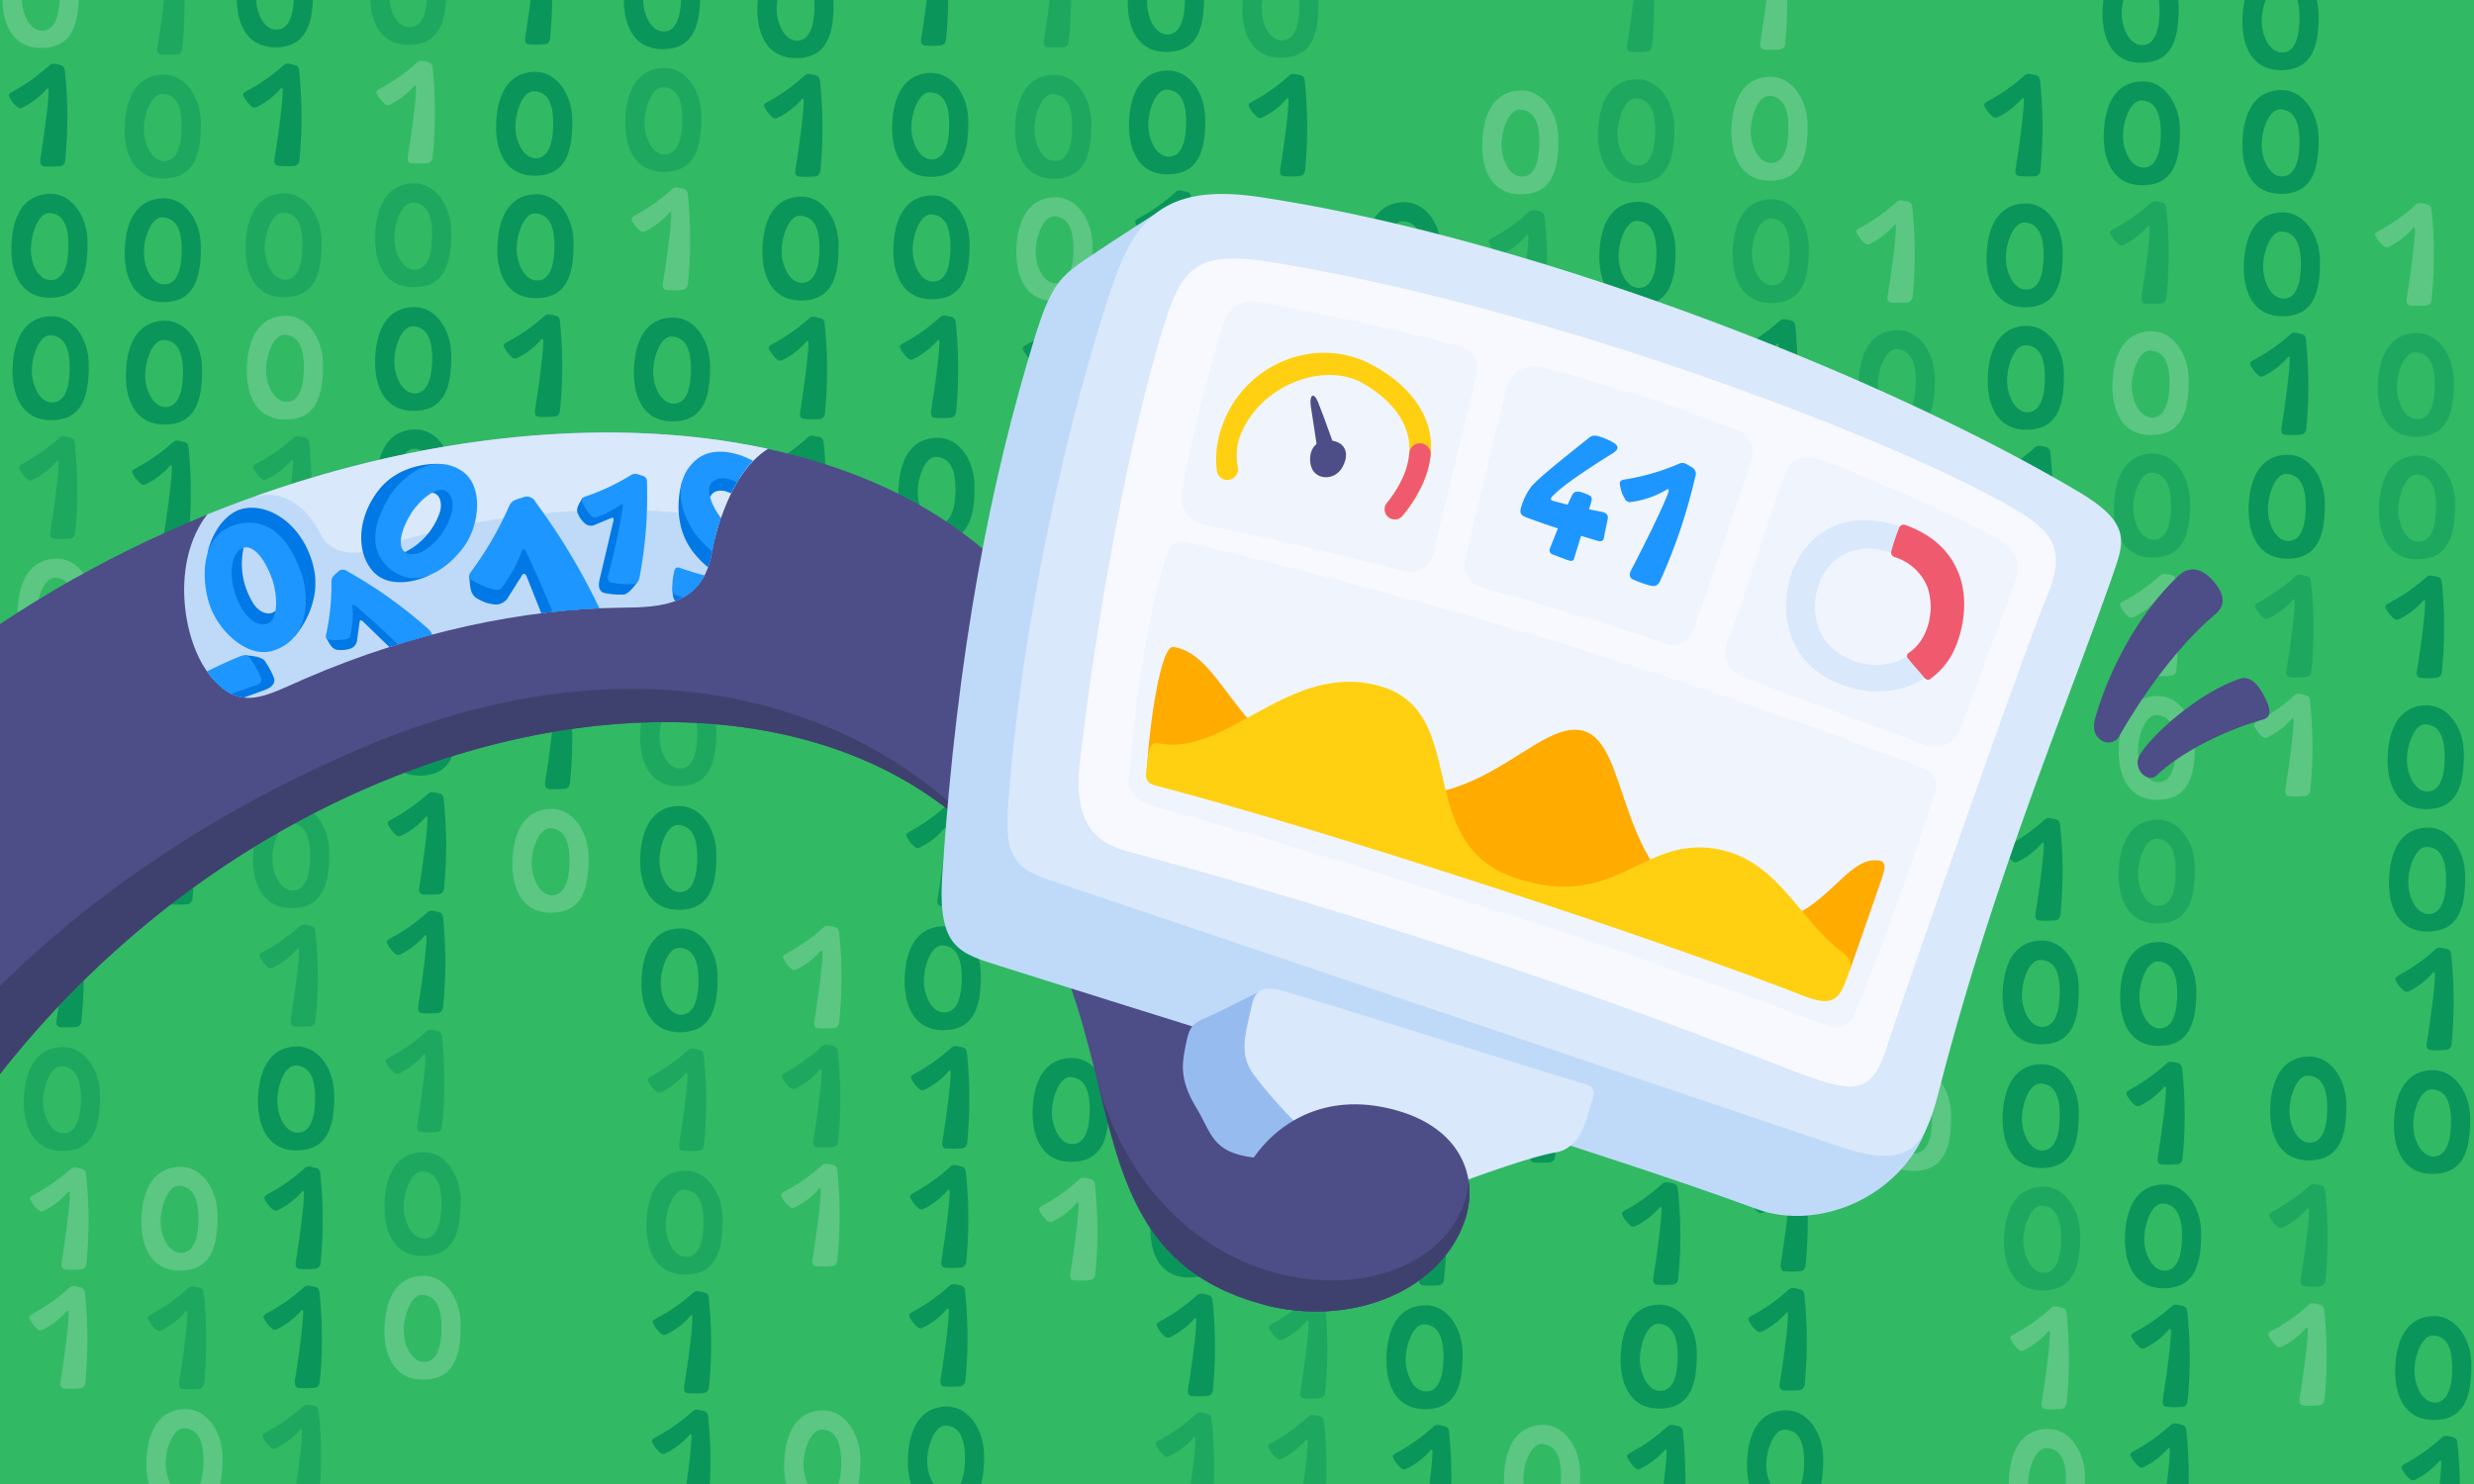 <svg xmlns="http://www.w3.org/2000/svg" xmlns:xlink="http://www.w3.org/1999/xlink" viewBox="0 0 400 240"><style>.B{fill:#1ea85f}.C{fill:#0a965a}.D{fill:#5bc783}.E{fill:#1e96ff}.F{fill:#0078e6}.G{fill:#4d4d87}.H{fill:#d9e8fb}.I{clip-path:url(#A)}</style><defs><clipPath id="A"><path fill="none" d="M0 0h400v240H0z"/></clipPath><clipPath id="B"><path fill="none" d="M33.62 108.8c5 6.67 9.14 3.78 15.88.88 17.12-7.4 35.25-11.25 50.9-11.4 6.67-.06 13.22-.36 14.72-9 1-5.57 3.88-13.5 9-16.7-26.8-5.8-59.68-1.94-90.6 10.6-5.9 7.6-4.03 20.1.1 25.6z"/></clipPath><path id="C" d="M66.86 29.65c-4.36.1-6 3.82-6.2 8.16-.2 4 1.12 8.62 6.2 8.64 4.86 0 6.17-3.53 6.1-9.1-.05-4-2.5-7.78-6.1-7.7zm3 8.93c-.12 3.36-1.13 5-2.77 5.05-2 0-3.24-2.58-3.33-4.92s1.1-6 3-5.93c2.33.07 3.24 2.22 3.1 5.8z"/><path id="D" d="M67.06 69.45c-4.36.1-6 3.82-6.2 8.16-.2 4 1.12 8.62 6.2 8.64 4.86 0 6.17-3.53 6.1-9.1-.05-4-2.5-7.78-6.1-7.7zm3 8.93c-.1 3.36-1.13 5-2.77 5.05-2 0-3.24-2.58-3.32-4.92s1.1-6 3-5.93c2.33.07 3.2 2.18 3.1 5.8z"/><path id="E" d="M145.94 55.56c-.57.3-.53.53-.33.9a5.3 5.3 0 0 0 1.16 1.46.74.74 0 0 0 .9.15 12.34 12.34 0 0 0 3.9-3c.18-.23.32-.08.3.3 0 2-.7 7.18-1.34 11.14-.06.36 0 1 .62 1.07a14 14 0 0 0 2.23 0c.7 0 1.1-.23 1.2-1a72 72 0 0 0-.05-14.38c-.1-.6-.2-.9-.9-1-.93-.2-1.2-.3-1.7.16a29.32 29.32 0 0 1-5.99 4.19z"/><path id="F" d="M147 134.55c-.57.3-.53.53-.33.9a5.39 5.39 0 0 0 1.16 1.45.74.74 0 0 0 .9.15 12.17 12.17 0 0 0 3.9-3c.18-.23.32-.1.3.3 0 2-.7 7.17-1.34 11.13-.06.37-.05 1 .62 1.07a14 14 0 0 0 2.23 0c.7 0 1.1-.22 1.2-1a72 72 0 0 0-.05-14.38c-.08-.6-.2-.88-.9-1.05-.93-.2-1.2-.28-1.7.16a29.32 29.32 0 0 1-5.99 4.25z"/><path id="G" d="M165.82 55.85c-.57.3-.53.53-.32.9a5 5 0 0 0 1.16 1.45.75.75 0 0 0 .9.16 12.18 12.18 0 0 0 3.89-3c.2-.23.32-.08.32.3 0 2-.72 7.18-1.34 11.13-.06.37-.05 1 .6 1.07a14 14 0 0 0 2.23 0c.7 0 1.1-.22 1.2-1a71.33 71.33 0 0 0-.05-14.39c-.08-.6-.2-.88-.9-1-.94-.22-1.2-.3-1.7.15a29.32 29.32 0 0 1-5.99 4.21z"/><path id="H" d="M184 35.36c-.57.3-.53.54-.32.9a5.09 5.09 0 0 0 1.16 1.46.76.76 0 0 0 .9.15 12.18 12.18 0 0 0 3.89-3c.2-.23.32-.08.32.3 0 2-.72 7.18-1.34 11.13-.06.37-.05 1 .6 1.07a14 14 0 0 0 2.23 0c.7 0 1.1-.23 1.2-1a71.33 71.33 0 0 0-.05-14.39c-.08-.6-.2-.88-.9-1-.94-.22-1.2-.3-1.7.15a29.37 29.37 0 0 1-6 4.21z"/><path id="I" d="M188.76 11.4c-4.35.1-6 3.82-6.2 8.15-.2 4 1.12 8.63 6.2 8.65 4.87 0 6.18-3.53 6.1-9.1-.05-4-2.5-7.78-6.1-7.7zm3 8.93c-.1 3.35-1.12 5-2.76 5-2 .06-3.24-2.57-3.33-4.9s1.1-6 3-5.93c2.33.1 3.22 2.22 3.1 5.84z"/><path id="J" d="M330 152.1c-4.36.1-6 3.83-6.2 8.16-.2 4 1.12 8.62 6.2 8.64 4.86 0 6.17-3.53 6.1-9.1-.02-4-2.48-7.8-6.1-7.7zm3 8.93c-.1 3.36-1.13 5-2.77 5.05-2 0-3.24-2.58-3.32-4.9s1.1-6 3-5.94c2.36.07 3.24 2.18 3.1 5.77z"/><path id="K" d="M327.4 32.9c-4.35.1-6 3.82-6.2 8.15-.2 4 1.12 8.62 6.2 8.65 4.86 0 6.18-3.54 6.1-9.12-.05-4-2.5-7.77-6.1-7.68zm3 8.93c-.1 3.35-1.13 5-2.76 5-2 .06-3.25-2.58-3.33-4.9s1.1-6 3-5.94c2.33.1 3.2 2.22 3.1 5.85z"/><path id="L" d="M229.36 132.1c-4.35.1-6 3.83-6.2 8.16-.2 4 1.13 8.62 6.2 8.64 4.86 0 6.18-3.53 6.1-9.1-.05-4-2.47-7.8-6.1-7.7zm3 8.93c-.1 3.36-1.13 5-2.76 5.05-2 0-3.25-2.58-3.33-4.9s1.1-6 3-5.94c2.33.07 3.2 2.18 3.1 5.77z"/><path id="M" d="M344.25 176.3c-.57.3-.53.53-.32.9a5 5 0 0 0 1.16 1.46.73.73 0 0 0 .9.15 12.16 12.16 0 0 0 3.89-3c.2-.24.33-.1.32.3 0 2-.72 7.17-1.34 11.13-.06.37-.05 1 .6 1.07a14 14 0 0 0 2.23 0c.72 0 1.1-.23 1.2-1a71.76 71.76 0 0 0-.06-14.38c-.08-.6-.2-.88-.9-1.05-.94-.2-1.2-.28-1.7.16a29.37 29.37 0 0 1-6 4.25z"/><path id="N" d="M346.15-6.64c-4.36.1-6 3.82-6.2 8.15-.2 4 1.12 8.62 6.2 8.65 4.86 0 6.17-3.54 6.1-9.1-.05-4-2.5-7.78-6.1-7.7zm3 8.93c-.12 3.35-1.13 5-2.77 5-2 .06-3.24-2.58-3.33-4.9s1.1-6 3-5.93c2.33.1 3.22 2.22 3.1 5.84z"/></defs><path fill="#32b964" d="M0 0h400v240H0z"/><g class="I"><path d="M45.9 31.26c-4.35.1-6 3.83-6.2 8.16-.2 4 1.12 8.62 6.2 8.64 4.86 0 6.18-3.53 6.1-9.1-.02-3.95-2.5-7.77-6.1-7.7zm3 8.93c-.1 3.36-1.12 5-2.76 5.05-2 0-3.24-2.58-3.33-4.9s1.1-6 3-5.94c2.33.07 3.18 2.18 3.1 5.8z" class="B"/><path d="M39.78 14.8c-.57.3-.53.54-.32.9a5.05 5.05 0 0 0 1.15 1.45.75.75 0 0 0 .9.16 12.34 12.34 0 0 0 3.9-3c.18-.23.32-.08.3.3 0 2-.7 7.18-1.34 11.13-.06.37-.05 1 .62 1.07a14 14 0 0 0 2.23.05c.7 0 1.1-.23 1.2-1a72.11 72.11 0 0 0-.05-14.39c-.08-.6-.2-.88-.9-1-.93-.22-1.2-.3-1.7.15a29.32 29.32 0 0 1-5.99 4.16z" class="C"/><path d="M46.12 51.06c-4.36.1-6 3.83-6.2 8.16-.2 4 1.12 8.62 6.2 8.64 4.86 0 6.17-3.53 6.1-9.1-.05-4-2.5-7.75-6.1-7.7zm3 8.93c-.12 3.36-1.12 5-2.77 5-2 0-3.24-2.58-3.33-4.9s1.1-6 3-5.94c2.33.1 3.22 2.22 3.1 5.85z" class="D"/><path d="M41.4 75c-.58.3-.54.53-.33.9a5 5 0 0 0 1.16 1.46.73.73 0 0 0 .9.15 12.3 12.3 0 0 0 3.89-3c.2-.24.33-.1.32.3 0 2-.72 7.17-1.34 11.13-.06.36 0 1 .6 1.07a14 14 0 0 0 2.23 0c.72 0 1.1-.23 1.2-1A71 71 0 0 0 50 71.71c-.08-.6-.2-.9-.9-1-.94-.2-1.2-.3-1.7.16A29.59 29.59 0 0 1 41.4 75z" class="B"/><path d="M46.92 90.26c-4.35.1-6 3.82-6.2 8.15-.2 4 1.12 8.62 6.2 8.65 4.86 0 6.18-3.54 6.1-9.1-.03-3.95-2.5-7.78-6.1-7.7zm3 8.93c-.1 3.35-1.12 5-2.76 5-2 .06-3.24-2.58-3.33-4.9s1.1-6 3-5.94c2.33.1 3.22 2.22 3.1 5.85zm-3 11.07c-4.35.1-6 3.82-6.2 8.15-.2 4 1.12 8.62 6.2 8.65 4.86 0 6.18-3.54 6.1-9.1-.03-3.95-2.5-7.78-6.1-7.7zm3 8.93c-.1 3.35-1.12 5-2.76 5-2 .06-3.24-2.58-3.33-4.9s1.1-6 3-5.93c2.33.1 3.22 2.22 3.1 5.84z" class="C"/><path d="M47.13 130.06c-4.36.1-6 3.82-6.2 8.15-.2 4 1.12 8.62 6.2 8.65 4.86 0 6.17-3.54 6.1-9.1-.05-4-2.5-7.75-6.1-7.7zm3 8.93c-.12 3.35-1.13 5-2.77 5-2 .06-3.24-2.58-3.33-4.9s1.1-6 3-5.94c2.33.1 3.22 2.22 3.1 5.86zm-7.73 15c-.58.3-.54.53-.33.9a5 5 0 0 0 1.16 1.45.73.73 0 0 0 .9.15 12 12 0 0 0 3.89-3c.2-.23.33-.08.32.3 0 2-.72 7.17-1.34 11.13-.06.37 0 1 .6 1.07a14 14 0 0 0 2.23 0c.72 0 1.1-.22 1.2-1a71.09 71.09 0 0 0-.03-14.3c-.08-.6-.2-.88-.9-1-.94-.2-1.2-.28-1.7.16a29.59 29.59 0 0 1-6 4.14z" class="B"/><path d="M47.93 169.25c-4.35.1-6 3.82-6.2 8.16-.2 4 1.12 8.62 6.2 8.64 4.87 0 6.18-3.53 6.1-9.1-.04-4-2.5-7.78-6.1-7.7zm3 8.93c-.1 3.36-1.12 5-2.76 5-2 .05-3.24-2.58-3.33-4.92s1.1-6 3-5.93c2.33.1 3.22 2.23 3.1 5.85zM43.2 193.2c-.57.3-.53.54-.32.9a5.09 5.09 0 0 0 1.16 1.46.76.76 0 0 0 .9.15 12.18 12.18 0 0 0 3.89-3c.2-.23.32-.08.32.3 0 2-.72 7.18-1.34 11.14-.06.36 0 1 .6 1.07a14 14 0 0 0 2.23 0c.7 0 1.1-.23 1.2-1a71.33 71.33 0 0 0-.05-14.39c-.08-.6-.2-.88-.9-1-.94-.22-1.2-.3-1.7.15a29.37 29.37 0 0 1-6 4.2zm-.14 19.25c-.57.3-.53.53-.32.9a5 5 0 0 0 1.16 1.46.73.73 0 0 0 .9.15 12.41 12.41 0 0 0 3.89-3c.2-.24.32-.1.32.3 0 2-.72 7.17-1.35 11.13 0 .37 0 1 .62 1.07a14 14 0 0 0 2.23 0c.7 0 1.1-.23 1.2-1a71.22 71.22 0 0 0-.05-14.38c-.08-.6-.2-.9-.9-1-.94-.2-1.2-.28-1.7.16a29.32 29.32 0 0 1-5.99 4.2z" class="C"/><path d="M42.9 231.7c-.57.3-.53.53-.32.9a5.19 5.19 0 0 0 1.15 1.45.75.75 0 0 0 .9.16 12.34 12.34 0 0 0 3.9-3c.2-.23.32-.08.3.3 0 2-.7 7.17-1.34 11.13 0 .37 0 1 .62 1.07a14 14 0 0 0 2.23 0c.7 0 1.1-.22 1.2-1a71.33 71.33 0 0 0 0-14.39c-.08-.6-.2-.88-.9-1-.93-.2-1.2-.28-1.7.16a29.32 29.32 0 0 1-6.04 4.2z" class="B"/><path d="M44.5-9.14c-4.35.1-6 3.82-6.2 8.15-.2 4 1.12 8.62 6.2 8.65 4.86 0 6.17-3.54 6.1-9.1-.04-4-2.5-7.78-6.1-7.7zm3 8.93c-.1 3.35-1.13 5-2.77 5-2 .06-3.24-2.57-3.32-4.9s1.1-6 3-5.93c2.33.1 3.2 2.22 3.1 5.84z" class="C"/><path d="M66.05-9.54c-4.36.1-6 3.82-6.2 8.15-.2 4 1.12 8.62 6.2 8.65 4.86 0 6.17-3.54 6.1-9.1-.05-4-2.5-7.78-6.1-7.7zm3 8.93c-.12 3.35-1.13 5-2.77 5C64.25 4.5 63 1.85 63-.48s1.1-6 3-5.93c2.3.06 3.17 2.17 3.05 5.8z" class="B"/><path d="M61.33 14.4c-.57.3-.53.53-.33.9a5.2 5.2 0 0 0 1.16 1.45.75.75 0 0 0 .9.16 12.18 12.18 0 0 0 3.89-3c.2-.23.33-.08.32.3 0 2-.7 7.18-1.34 11.13-.06.37-.05 1 .6 1.07a14 14 0 0 0 2.23 0c.72 0 1.1-.22 1.2-1a72.11 72.11 0 0 0 0-14.39c-.1-.6-.2-.88-.9-1-.94-.22-1.2-.3-1.7.15a29.32 29.32 0 0 1-6.04 4.21z" class="D"/><use class="B" xlink:href="#C"/><g class="C"><use y="20" xlink:href="#C"/><use xlink:href="#D"/><path d="M62.34 93.4c-.57.3-.53.54-.33.9a5.12 5.12 0 0 0 1.16 1.46.75.75 0 0 0 .9.15 12.18 12.18 0 0 0 3.89-3c.2-.23.33-.08.32.3 0 2-.7 7.18-1.34 11.14-.06.36 0 1 .6 1.07a14 14 0 0 0 2.23 0c.72 0 1.1-.23 1.2-1a72.11 72.11 0 0 0 0-14.39c-.1-.6-.2-.88-.9-1-.94-.2-1.2-.3-1.7.15a28.93 28.93 0 0 1-6.04 4.2zm5.53 15.24c-4.36.1-6 3.83-6.2 8.16-.2 4 1.12 8.62 6.2 8.64 4.86 0 6.17-3.53 6.1-9.1-.05-4-2.5-7.77-6.1-7.7zm3 8.93c-.12 3.36-1.13 5-2.77 5.05-2 0-3.24-2.58-3.33-4.9s1.1-6 3-5.94c2.33.07 3.23 2.23 3.1 5.8zm-7.72 15.03c-.58.3-.54.53-.33.9A5 5 0 0 0 64 135a.73.73 0 0 0 .9.15 12.16 12.16 0 0 0 3.89-3c.2-.24.33-.1.32.3 0 2-.72 7.17-1.34 11.13-.06.37 0 1 .6 1.07a14 14 0 0 0 2.23 0c.72 0 1.1-.23 1.2-1a72 72 0 0 0-.05-14.38c-.1-.6-.2-.88-.9-1-.94-.2-1.2-.28-1.7.16a29.59 29.59 0 0 1-6.01 4.16zM63 151.84c-.57.3-.53.53-.32.9a4.9 4.9 0 0 0 1.16 1.45.75.75 0 0 0 .9.16 12.18 12.18 0 0 0 3.89-3c.2-.23.33-.08.32.3 0 2-.72 7.18-1.34 11.13-.06.37 0 1 .6 1.07a15.34 15.34 0 0 0 2.23 0c.72 0 1.1-.23 1.2-1a71.33 71.33 0 0 0 0-14.39c-.08-.6-.2-.88-.9-1-.94-.22-1.2-.3-1.7.15a29.37 29.37 0 0 1-6.05 4.21z"/></g><path d="M62.84 171.08c-.57.3-.53.54-.32.9a5 5 0 0 0 1.16 1.46.75.75 0 0 0 .9.15 12.18 12.18 0 0 0 3.89-3c.2-.23.32-.08.32.3 0 2-.72 7.18-1.34 11.14-.06.36 0 1 .6 1.07a14 14 0 0 0 2.23 0c.7 0 1.1-.23 1.2-1a71.33 71.33 0 0 0 0-14.39c-.08-.6-.2-.88-.9-1-.94-.2-1.2-.3-1.7.15a28.93 28.93 0 0 1-6.04 4.2zm5.53 15.25c-4.35.1-6 3.82-6.2 8.15-.2 4 1.13 8.62 6.2 8.64 4.86 0 6.18-3.53 6.1-9.1-.05-4-2.48-7.77-6.1-7.68zm3 8.92c-.1 3.36-1.13 5-2.76 5.05-2 0-3.25-2.58-3.33-4.9s1.1-6 3-5.94c2.33.07 3.2 2.18 3.1 5.8z" class="B"/><path d="M68.37 206.33c-4.35.1-6 3.82-6.2 8.15-.2 4 1.13 8.62 6.2 8.65 4.86 0 6.18-3.54 6.1-9.12-.05-4-2.48-7.77-6.1-7.68zm3 8.93c-.1 3.35-1.13 5-2.76 5-2 .06-3.25-2.58-3.33-4.9s1.1-6 3-5.94c2.33.1 3.2 2.22 3.1 5.85z" class="D"/><path d="M108.7 51.35c-4.35.1-6 3.82-6.2 8.16-.2 4 1.12 8.62 6.2 8.64 4.86 0 6.18-3.53 6.1-9.1-.05-4.04-2.5-7.78-6.1-7.7zm3 8.93c-.1 3.36-1.13 5-2.76 5-2 0-3.25-2.58-3.33-4.92s1.1-6 3-5.93c2.38.12 3.2 2.23 3.1 5.85z" class="C"/><path d="M102.58 34.9c-.57.3-.53.53-.33.9a5.39 5.39 0 0 0 1.16 1.45.74.74 0 0 0 .9.15 12.17 12.17 0 0 0 3.9-3c.18-.23.32-.1.3.3 0 2-.7 7.17-1.34 11.13-.06.37-.05 1 .62 1.07a14 14 0 0 0 2.23 0c.7 0 1.1-.22 1.2-1a72 72 0 0 0 0-14.38c-.1-.6-.2-.88-.9-1.05-.94-.2-1.2-.28-1.7.16a29.32 29.32 0 0 1-6.04 4.25z" class="D"/><path d="M108.92 71.15c-4.36.1-6 3.82-6.2 8.16-.2 4 1.12 8.62 6.2 8.64 4.86 0 6.17-3.53 6.1-9.1-.02-4-2.5-7.78-6.1-7.7zm3 8.93c-.1 3.36-1.12 5-2.76 5-2 .05-3.24-2.58-3.33-4.92s1.1-6 3-5.93c2.32.12 3.17 2.23 3.08 5.85zM104.2 95.1c-.57.3-.53.54-.32.9a5.09 5.09 0 0 0 1.13 1.46.76.76 0 0 0 .9.15 12.18 12.18 0 0 0 3.89-3c.2-.23.33-.08.32.3 0 2-.72 7.18-1.34 11.14-.06.36 0 1 .6 1.07a14 14 0 0 0 2.23 0c.72 0 1.1-.23 1.2-1a71.87 71.87 0 0 0-.06-14.39c-.08-.6-.2-.88-.9-1-.94-.22-1.2-.3-1.7.15a29.37 29.37 0 0 1-5.97 4.2z" class="C"/><path d="M109.72 110.34c-4.35.1-6 3.83-6.2 8.16-.2 4 1.12 8.62 6.2 8.64 4.86 0 6.18-3.53 6.1-9.1-.05-4.03-2.5-7.77-6.1-7.7zm3 8.93c-.1 3.36-1.13 5-2.76 5-2 .05-3.25-2.58-3.33-4.9s1.1-6 3-5.94c2.37.12 3.2 2.23 3.1 5.85z" class="B"/><path d="M109.72 130.35c-4.35.1-6 3.82-6.2 8.15-.2 4 1.12 8.62 6.2 8.64 4.86 0 6.18-3.53 6.1-9.1-.05-4.03-2.5-7.77-6.1-7.68zm3 8.92c-.1 3.36-1.13 5-2.76 5-2 .05-3.25-2.58-3.33-4.9s1.1-6 3-5.94c2.37.12 3.2 2.23 3.1 5.85zm-2.8 10.87c-4.36.1-6 3.83-6.2 8.16-.2 4 1.12 8.62 6.2 8.64 4.86 0 6.17-3.53 6.1-9.1-.03-4-2.5-7.77-6.1-7.7zm3 8.93c-.1 3.36-1.12 5-2.76 5.05-2 0-3.24-2.58-3.33-4.9s1.1-6 3-5.94c2.32.07 3.2 2.18 3.08 5.8z" class="C"/><path d="M105.2 174.1c-.57.3-.53.53-.32.9a5 5 0 0 0 1.16 1.46.73.73 0 0 0 .9.15 12.3 12.3 0 0 0 3.89-3c.2-.24.33-.1.32.3 0 2-.72 7.17-1.34 11.13-.06.37 0 1 .6 1.07a14 14 0 0 0 2.23 0c.72 0 1.1-.23 1.2-1a71.76 71.76 0 0 0-.06-14.38c-.08-.6-.2-.9-.9-1-.94-.2-1.2-.28-1.7.16a29.37 29.37 0 0 1-6 4.2zm5.53 15.24c-4.35.1-6 3.82-6.2 8.15-.2 4 1.12 8.62 6.2 8.65 4.86 0 6.18-3.54 6.1-9.1-.05-4.03-2.5-7.78-6.1-7.7zm3 8.93c-.1 3.35-1.13 5-2.76 5-2 .06-3.25-2.58-3.33-4.9s1.1-6 3-5.93c2.36.1 3.2 2.2 3.1 5.84z" class="B"/><path d="M106 213.3c-.57.3-.53.53-.32.9a5 5 0 0 0 1.16 1.45.75.75 0 0 0 .9.16 12.18 12.18 0 0 0 3.89-3c.2-.23.32-.08.32.3 0 2-.72 7.18-1.34 11.13-.06.37-.05 1 .6 1.07a14 14 0 0 0 2.23 0c.7 0 1.1-.22 1.2-1a71.33 71.33 0 0 0-.04-14.32c-.08-.6-.2-.88-.9-1-.94-.22-1.2-.3-1.7.15a29.32 29.32 0 0 1-6 4.14zm-.14 19.23c-.57.3-.53.54-.32.9a5.09 5.09 0 0 0 1.16 1.46.74.74 0 0 0 .89.15 12.23 12.23 0 0 0 3.9-3c.2-.23.32-.08.3.3 0 2-.7 7.18-1.34 11.14 0 .36 0 1 .62 1.07a14 14 0 0 0 2.23 0c.7 0 1.1-.23 1.2-1a71.33 71.33 0 0 0 0-14.39c-.08-.6-.2-.88-.9-1-.93-.22-1.2-.3-1.7.15a29.32 29.32 0 0 1-6.04 4.2zM107.1-8.85c-4.36.1-6 3.82-6.2 8.15-.2 4 1.12 8.62 6.2 8.65 4.86 0 6.17-3.54 6.1-9.1-.05-4-2.5-7.78-6.1-7.7zm3 8.93c-.12 3.35-1.13 5-2.77 5-2 .06-3.24-2.58-3.33-4.9s1.1-6 3-5.94c2.33.1 3.22 2.22 3.1 5.85z" class="C"/><path d="M107.3 11c-4.36.1-6 3.82-6.2 8.15-.2 4 1.12 8.62 6.2 8.65 4.86 0 6.17-3.54 6.1-9.12-.05-4.05-2.5-7.82-6.1-7.68zm3 8.92c-.1 3.36-1.13 5-2.77 5.05-2 .06-3.24-2.58-3.32-4.9s1.1-6 3-5.94c2.33.02 3.2 2.13 3.1 5.75z" class="B"/><path d="M88.05 71.83c-4.36.1-6 3.82-6.2 8.15-.2 4 1.12 8.62 6.2 8.65 4.86 0 6.17-3.54 6.1-9.1-.05-4-2.5-7.78-6.1-7.7zm3 8.93c-.1 3.35-1.12 5-2.76 5-2 .06-3.24-2.58-3.33-4.9s1.1-6 3-5.93c2.32.08 3.2 2.22 3.04 5.84zM81.9 55.38c-.57.3-.53.53-.32.9a5.11 5.11 0 0 0 1.15 1.46.74.74 0 0 0 .9.15 12.34 12.34 0 0 0 3.9-3c.2-.23.32-.08.3.3 0 2-.7 7.18-1.34 11.14-.05.36-.05 1 .62 1.07a14 14 0 0 0 2.23 0c.7 0 1.1-.23 1.2-1a71.2 71.2 0 0 0 0-14.38c-.08-.6-.2-.9-.9-1-.93-.2-1.2-.3-1.7.16a29.32 29.32 0 0 1-6.04 4.19zm6.35 36.25c-4.36.1-6 3.82-6.2 8.15-.2 4 1.12 8.62 6.2 8.65 4.86 0 6.17-3.54 6.1-9.1-.05-4-2.5-7.78-6.1-7.7zm3 8.93c-.12 3.35-1.13 5-2.77 5-2 .06-3.24-2.58-3.33-4.9s1.1-6 3-5.94c2.34.1 3.22 2.22 3.1 5.85zm-7.72 15.02c-.57.3-.54.53-.33.9a5 5 0 0 0 1.16 1.45.75.75 0 0 0 .9.16 12.18 12.18 0 0 0 3.89-3c.2-.23.33-.08.32.3 0 2-.72 7.17-1.34 11.13-.06.37 0 1 .6 1.07a14 14 0 0 0 2.23 0c.72 0 1.1-.22 1.2-1a72.11 72.11 0 0 0 0-14.39c-.1-.6-.2-.88-.9-1-.94-.2-1.2-.28-1.7.16a29.59 29.59 0 0 1-6.04 4.2z" class="C"/><path d="M89.06 130.82c-4.36.1-6 3.82-6.2 8.16-.2 4 1.12 8.62 6.2 8.64 4.86 0 6.17-3.53 6.1-9.1-.05-4-2.5-7.78-6.1-7.7zm3 8.93c-.1 3.36-1.12 5-2.76 5.05-2 0-3.24-2.58-3.33-4.92s1.1-6 3-5.93c2.32.05 3.2 2.18 3.08 5.8z" class="D"/><path d="M86.43 11.62c-4.36.1-6 3.83-6.2 8.16-.2 4 1.12 8.62 6.2 8.64 4.86 0 6.17-3.53 6.1-9.1-.05-4-2.53-7.78-6.1-7.7zm3 8.93c-.1 3.36-1.13 5-2.77 5.05-2 0-3.24-2.58-3.32-4.9s1.1-6 3-5.94c2.33.07 3.2 2.18 3.1 5.8zM80.3-4.83c-.57.3-.53.53-.32.9a4.9 4.9 0 0 0 1.16 1.45.75.75 0 0 0 .9.16 12.18 12.18 0 0 0 3.89-3c.2-.23.33-.08.32.3 0 2-.72 7.18-1.34 11.13-.06.37-.05 1 .6 1.07a14 14 0 0 0 2.23 0c.72 0 1.1-.22 1.2-1a71.33 71.33 0 0 0-.05-14.39c-.08-.6-.2-.88-.9-1-.98-.2-1.2-.28-1.7.2a29.37 29.37 0 0 1-6 4.17zm6.33 36.25c-4.35.1-6 3.82-6.2 8.16-.2 4 1.12 8.62 6.2 8.64 4.86 0 6.18-3.53 6.1-9.1-.05-4-2.52-7.78-6.1-7.7zm3 8.93c-.1 3.36-1.13 5-2.76 5-2 .05-3.25-2.58-3.33-4.9s1.1-6 3-5.94c2.33.12 3.2 2.23 3.1 5.85z" class="C"/><path d="M20.84-3.18c-.57.3-.53.53-.33.9a5.39 5.39 0 0 0 1.16 1.45.75.75 0 0 0 .9.16 12.34 12.34 0 0 0 3.9-3c.18-.23.32-.08.3.3 0 2-.7 7.17-1.34 11.13-.06.37-.05 1 .62 1.07a14 14 0 0 0 2.23 0c.7 0 1.1-.22 1.2-1a72.11 72.11 0 0 0-.05-14.39c-.1-.6-.2-.88-.9-1-.94-.2-1.2-.28-1.7.16a29.32 29.32 0 0 1-5.99 4.2zm5.53 15.24c-4.36.1-6 3.82-6.2 8.16-.2 4 1.12 8.62 6.2 8.64 4.86 0 6.17-3.53 6.1-9.1-.05-4-2.47-7.75-6.1-7.7zm3 8.93c-.12 3.36-1.13 5-2.77 5.05-2 .05-3.24-2.58-3.33-4.92s1.1-6 3-5.93c2.34.07 3.22 2.18 3.1 5.8z" class="B"/><g class="C"><path d="M26.37 32.06c-4.36.1-6 3.82-6.2 8.16-.2 4 1.12 8.62 6.2 8.64 4.86 0 6.17-3.53 6.1-9.1-.05-4-2.47-7.75-6.1-7.7zm3 8.93c-.12 3.36-1.13 5-2.77 5-2 .05-3.24-2.58-3.33-4.92s1.1-6 3-5.93c2.34.12 3.22 2.23 3.1 5.86z"/><use x="-40.49" y="-17.59" xlink:href="#D"/><path d="M21.85 75.8c-.57.3-.53.54-.33.9a5.46 5.46 0 0 0 1.16 1.46.77.77 0 0 0 .9.15 12.34 12.34 0 0 0 3.9-3c.18-.23.32-.08.3.3 0 2-.7 7.18-1.34 11.14-.06.36-.05 1 .62 1.07a14 14 0 0 0 2.23 0c.7 0 1.1-.23 1.2-1a72.11 72.11 0 0 0 0-14.39c-.1-.6-.2-.88-.9-1-.94-.22-1.2-.3-1.7.15a29.32 29.32 0 0 1-6.04 4.2zm5.53 15.25c-4.36.1-6 3.83-6.2 8.16-.2 4 1.12 8.62 6.2 8.64 4.86 0 6.17-3.53 6.1-9.1-.05-4-2.48-7.74-6.1-7.7zm3 8.93c-.12 3.36-1.13 5-2.77 5-2 0-3.24-2.58-3.33-4.9s1.1-6 3-5.94c2.34.12 3.22 2.23 3.1 5.87zM22.66 115c-.57.3-.54.53-.33.9a5 5 0 0 0 1.16 1.46.74.74 0 0 0 .9.15 12.16 12.16 0 0 0 3.89-3c.2-.24.33-.1.32.3 0 2-.72 7.17-1.34 11.13-.06.37-.05 1 .6 1.07a14 14 0 0 0 2.23 0c.72 0 1.1-.23 1.2-1a72 72 0 0 0-.05-14.38c-.1-.6-.2-.9-.9-1-.94-.2-1.2-.28-1.7.16a29.59 29.59 0 0 1-5.99 4.2zm-.16 19.25c-.58.3-.54.53-.33.9a5 5 0 0 0 1.16 1.45.75.75 0 0 0 .9.16 12.18 12.18 0 0 0 3.89-3c.2-.23.33-.08.32.3 0 2-.72 7.18-1.34 11.13-.06.37-.05 1 .6 1.07a14 14 0 0 0 2.23 0c.72 0 1.1-.22 1.2-1a71.09 71.09 0 0 0-.06-14.39c-.08-.6-.2-.88-.9-1.05-.94-.2-1.2-.28-1.7.16a29.59 29.59 0 0 1-5.99 4.25z"/></g><path d="M29.07 188.7c-4.35.1-6 3.82-6.2 8.15-.2 4 1.12 8.62 6.2 8.64 4.86 0 6.18-3.53 6.1-9.1-.05-4-2.5-7.77-6.1-7.68zm3 8.92c-.1 3.36-1.13 5-2.76 5-2 .06-3.25-2.58-3.33-4.9s1.1-6 3-5.94c2.33.12 3.2 2.24 3.1 5.85z" class="D"/><path d="M24.35 212.64c-.57.3-.53.53-.32.9a5 5 0 0 0 1.16 1.45.73.73 0 0 0 .9.15 12.27 12.27 0 0 0 3.89-3c.2-.24.32-.1.32.3 0 2-.72 7.17-1.35 11.13-.05.37 0 1 .62 1.07a14 14 0 0 0 2.23 0c.7 0 1.1-.22 1.2-1a71.22 71.22 0 0 0-.05-14.38c-.08-.6-.2-.88-.9-1.05-.94-.2-1.2-.28-1.7.16a29.32 29.32 0 0 1-5.99 4.25z" class="B"/><path d="M29.88 227.88c-4.35.1-6 3.82-6.2 8.15-.2 4 1.12 8.63 6.2 8.65 4.86 0 6.17-3.53 6.1-9.1-.05-4-2.52-7.78-6.1-7.7zm3 8.93c-.1 3.35-1.13 5-2.76 5-2 .06-3.25-2.57-3.33-4.9s1.1-6 3-5.93c2.33.1 3.2 2.22 3.1 5.84z" class="D"/><path d="M8.05 31.35c-4.36.1-6 3.82-6.2 8.16-.2 4 1.12 8.62 6.2 8.64 4.86 0 6.17-3.53 6.1-9.1-.05-4.04-2.5-7.78-6.1-7.7zm3 8.93c-.12 3.36-1.13 5-2.77 5C6.25 45.38 5 42.75 5 40.4s1.1-6 3-5.93c2.28.07 3.17 2.18 3.05 5.8zM1.9 14.9c-.57.3-.53.53-.32.9a5 5 0 0 0 1.16 1.45.72.72 0 0 0 .89.15 12.06 12.06 0 0 0 3.9-3c.2-.23.32-.1.32.3 0 2-.72 7.17-1.35 11.13 0 .37 0 1 .62 1.07a14 14 0 0 0 2.23 0c.7 0 1.1-.22 1.2-1a71.25 71.25 0 0 0-.05-14.38c-.08-.6-.2-.88-.9-1.05-.93-.2-1.2-.28-1.7.16a29.32 29.32 0 0 1-5.99 4.25zm6.35 36.25c-4.36.1-6 3.82-6.2 8.16-.2 4 1.12 8.62 6.2 8.64 4.86 0 6.17-3.53 6.1-9.1-.05-4-2.5-7.78-6.1-7.7zm3 8.93c-.1 3.36-1.13 5-2.77 5-2 .05-3.24-2.58-3.32-4.92s1.1-6 3-5.93c2.33.12 3.2 2.23 3.1 5.85z" class="C"/><path d="M3.53 75.1c-.57.3-.53.54-.33.9a5.46 5.46 0 0 0 1.16 1.46.77.77 0 0 0 .9.15 12.18 12.18 0 0 0 3.89-3c.2-.23.33-.08.32.3 0 2-.7 7.18-1.34 11.14-.06.36-.05 1 .6 1.07a14 14 0 0 0 2.23 0c.72 0 1.1-.23 1.2-1a72.11 72.11 0 0 0-.05-14.39c-.1-.6-.2-.88-.9-1-.94-.22-1.2-.3-1.7.15a29.32 29.32 0 0 1-5.99 4.2z" class="B"/><path d="M9.06 90.34c-4.36.1-6 3.83-6.2 8.16-.2 4 1.12 8.62 6.2 8.64 4.86 0 6.17-3.53 6.1-9.1-.05-4.03-2.5-7.77-6.1-7.7zm3 8.93c-.12 3.36-1.13 5-2.77 5-2 .05-3.24-2.58-3.33-4.9s1.1-6 3-5.94c2.33.12 3.22 2.23 3.1 5.85z" class="D"/><path d="M9.06 110.35c-4.36.1-6 3.82-6.2 8.15-.2 4 1.12 8.62 6.2 8.64 4.86 0 6.17-3.53 6.1-9.1-.05-4.03-2.5-7.77-6.1-7.68zm3 8.92c-.12 3.36-1.13 5-2.77 5-2 .05-3.24-2.58-3.33-4.9s1.1-6 3-5.94c2.33.12 3.22 2.23 3.1 5.85zm-2.8 10.87c-4.36.1-6 3.83-6.2 8.16-.2 4 1.12 8.62 6.2 8.64 4.86 0 6.17-3.53 6.1-9.1-.05-4-2.5-7.77-6.1-7.7zm3 8.93c-.1 3.36-1.13 5-2.77 5.05-2 0-3.24-2.58-3.32-4.9s1.1-6 3-5.94c2.33.07 3.2 2.18 3.1 5.8zM4.54 154.1c-.57.3-.53.53-.33.9a5.3 5.3 0 0 0 1.16 1.46.74.74 0 0 0 .9.15 12.46 12.46 0 0 0 3.9-3c.18-.24.32-.1.3.3 0 2-.7 7.17-1.34 11.13-.06.37-.05 1 .6 1.07a14.12 14.12 0 0 0 2.24 0c.7 0 1.1-.23 1.2-1a72 72 0 0 0 0-14.38c-.1-.6-.2-.9-.9-1-.94-.2-1.2-.28-1.7.16a29.32 29.32 0 0 1-6.04 4.2z" class="C"/><path d="M10.07 169.34c-4.36.1-6 3.82-6.2 8.15-.2 4 1.12 8.62 6.2 8.65 4.86 0 6.17-3.54 6.1-9.1-.05-4.03-2.5-7.78-6.1-7.7zm3 8.93c-.12 3.35-1.13 5-2.77 5-2 .06-3.24-2.58-3.33-4.9s1.1-6 3-5.93c2.33.1 3.22 2.2 3.1 5.84z" class="B"/><path d="M5.35 193.3c-.58.3-.54.53-.33.9a5 5 0 0 0 1.16 1.45.75.75 0 0 0 .9.16 12.18 12.18 0 0 0 3.89-3c.2-.23.33-.08.32.3 0 2-.72 7.18-1.34 11.13-.06.37 0 1 .6 1.07a14 14 0 0 0 2.23 0c.72 0 1.1-.22 1.2-1a72.11 72.11 0 0 0-.05-14.32c-.1-.6-.2-.88-.9-1-.94-.22-1.2-.3-1.7.15a29.59 29.59 0 0 1-5.99 4.14zm-.15 19.23c-.57.3-.53.54-.32.9A5.09 5.09 0 0 0 6 214.9a.75.75 0 0 0 .9.15 12.18 12.18 0 0 0 3.89-3c.2-.23.33-.08.32.3 0 2-.72 7.18-1.34 11.14-.06.36-.05 1 .6 1.07a14 14 0 0 0 2.23 0c.72 0 1.1-.23 1.2-1a71.87 71.87 0 0 0-.06-14.39c-.08-.6-.2-.88-.9-1-.94-.22-1.2-.3-1.7.15a29.37 29.37 0 0 1-5.97 4.2zM6.63-9c-4.35.05-6 3.77-6.2 8.1-.2 4 1.13 8.62 6.2 8.65 4.86 0 6.18-3.54 6.1-9.12-.05-4-2.5-7.77-6.1-7.63zm3 8.92c-.1 3.36-1.13 5-2.76 5.05C4.83 5 3.62 2.34 3.54 0s1.1-6 3-5.94c2.33.08 3.2 2.2 3.1 5.8z" class="D"/><path d="M128.67-7.4c-4.35.1-6 3.83-6.2 8.16-.2 4 1.12 8.62 6.2 8.64 4.86 0 6.17-3.53 6.1-9.1-.05-4-2.5-7.77-6.1-7.7zm3 8.93c-.1 3.36-1.13 5-2.77 5.05-2 0-3.24-2.58-3.32-4.9s1.1-6 3-5.94c2.33.07 3.2 2.18 3.1 5.8zM124 16.55c-.57.3-.53.53-.33.9a5.3 5.3 0 0 0 1.16 1.46.74.74 0 0 0 .9.15 12.31 12.31 0 0 0 3.9-3c.18-.24.32-.1.3.3 0 2-.7 7.17-1.34 11.13-.06.37-.05 1 .62 1.07a14 14 0 0 0 2.23 0c.7 0 1.1-.23 1.2-1a72 72 0 0 0-.05-14.38c-.08-.6-.2-.88-.9-1.05-.93-.2-1.2-.28-1.7.16a29.32 29.32 0 0 1-5.99 4.25zm5.48 15.25c-4.36.1-6 3.82-6.2 8.15-.2 4 1.12 8.62 6.2 8.65 4.86 0 6.17-3.54 6.1-9.1-.05-4-2.5-7.78-6.1-7.7zm3 8.93c-.12 3.35-1.13 5-2.77 5-2 .06-3.24-2.58-3.33-4.9s1.1-6 3-5.93c2.34.12 3.22 2.22 3.1 5.84zm-7.72 15c-.57.3-.54.53-.33.9a4.9 4.9 0 0 0 1.16 1.45.75.75 0 0 0 .9.16 12.18 12.18 0 0 0 3.89-3c.2-.23.33-.08.32.3 0 2-.72 7.18-1.34 11.13-.06.37-.05 1 .6 1.07a14 14 0 0 0 2.23.05c.72 0 1.1-.23 1.2-1a72.11 72.11 0 0 0-.05-14.39c-.1-.6-.2-.88-.9-1-.94-.22-1.2-.3-1.7.15a29.59 29.59 0 0 1-5.99 4.16zM124.6 75c-.58.3-.54.54-.33.9a5 5 0 0 0 1.16 1.46.73.73 0 0 0 .9.15 12.18 12.18 0 0 0 3.89-3c.2-.23.33-.08.32.3 0 2-.72 7.18-1.34 11.14-.06.36-.05 1 .6 1.07a14 14 0 0 0 2.23 0c.72 0 1.1-.23 1.2-1a71.09 71.09 0 0 0-.06-14.39c-.08-.6-.2-.88-.9-1-.94-.2-1.2-.3-1.7.15a29.2 29.2 0 0 1-5.99 4.2z" class="C"/><path d="M127.06 154.27c-.57.3-.54.54-.33.9a5.09 5.09 0 0 0 1.16 1.46.75.75 0 0 0 .9.15 12.18 12.18 0 0 0 3.89-3c.2-.23.33-.08.32.3 0 2-.72 7.18-1.34 11.14-.06.36 0 1 .6 1.07a14 14 0 0 0 2.23 0c.72 0 1.1-.23 1.2-1a72.11 72.11 0 0 0 0-14.39c-.1-.6-.2-.88-.9-1-.94-.22-1.2-.3-1.7.15a29.59 29.59 0 0 1-6.04 4.2z" class="D"/><path d="M126.9 173.52c-.58.3-.54.53-.33.9a5 5 0 0 0 1.16 1.46.73.73 0 0 0 .9.15 12.16 12.16 0 0 0 3.89-3c.2-.24.33-.1.32.3 0 2-.72 7.17-1.34 11.13-.06.37 0 1 .6 1.07a14 14 0 0 0 2.23 0c.72 0 1.1-.23 1.2-1a71 71 0 0 0-.06-14.38c-.08-.6-.2-.9-.9-1.05-.94-.2-1.2-.28-1.7.16a29.59 29.59 0 0 1-5.99 4.25z" class="B"/><path d="M126.75 192.76c-.57.3-.53.53-.32.9a5 5 0 0 0 1.16 1.45.75.75 0 0 0 .9.16 12.18 12.18 0 0 0 3.89-3c.2-.23.32-.08.32.3 0 2-.72 7.17-1.34 11.13-.06.37-.05 1 .6 1.07a14 14 0 0 0 2.23 0c.72 0 1.1-.22 1.2-1a71.33 71.33 0 0 0 0-14.39c-.08-.6-.2-.88-.9-1-.94-.2-1.2-.28-1.7.16a29.37 29.37 0 0 1-6.05 4.2zM133 228.1c-4.35.1-6 3.82-6.2 8.15-.2 4 1.12 8.62 6.2 8.65 4.86 0 6.18-3.54 6.1-9.1-.1-4-2.56-7.8-6.1-7.7zm3 8.93c-.1 3.35-1.12 5-2.76 5-2 .06-3.24-2.58-3.33-4.9s1.1-6 3-5.94c2.28.1 3.17 2.22 3.1 5.8z" class="D"/><g class="C"><path d="M150.46 11.8c-4.36.1-6 3.83-6.2 8.16-.2 4 1.12 8.62 6.2 8.64 4.86 0 6.17-3.53 6.1-9.1-.05-4-2.5-7.78-6.1-7.7zm3 8.93c-.12 3.36-1.13 5-2.77 5.05-2 0-3.24-2.58-3.33-4.9s1.1-6 3-5.94c2.34.07 3.22 2.18 3.1 5.8zm-9.14-25.38c-.57.3-.53.53-.32.9a5 5 0 0 0 1.16 1.45.75.75 0 0 0 .9.16 12.18 12.18 0 0 0 3.89-3c.2-.23.32-.08.32.3 0 2-.72 7.18-1.34 11.13-.06.37-.05 1 .6 1.07a14 14 0 0 0 2.23 0c.7 0 1.1-.22 1.2-1A71.33 71.33 0 0 0 152.91-8c-.08-.6-.2-.88-.9-1-.94-.22-1.2-.3-1.7.15a29.32 29.32 0 0 1-5.99 4.2zm6.34 36.25c-4.35.1-6 3.82-6.2 8.16-.2 4 1.12 8.62 6.2 8.64 4.86 0 6.17-3.53 6.1-9.1-.05-4-2.5-7.78-6.1-7.7zm3 8.93c-.1 3.36-1.13 5-2.77 5-2 .05-3.24-2.58-3.32-4.92s1.1-6 3-5.93c2.33.12 3.2 2.23 3.1 5.85z"/><use xlink:href="#E"/><path d="M151.47 70.8c-4.36.1-6 3.82-6.2 8.15-.2 4 1.12 8.62 6.2 8.65 4.86 0 6.17-3.54 6.1-9.12-.05-4-2.5-7.77-6.1-7.68zm3 8.93c-.12 3.35-1.13 5-2.77 5-2 .06-3.24-2.58-3.33-4.9s1.1-6 3-5.94c2.34.12 3.22 2.22 3.1 5.85zm-3 11.07c-4.36.1-6 3.82-6.2 8.15-.2 4 1.12 8.62 6.2 8.65 4.86 0 6.17-3.54 6.1-9.1-.05-4-2.5-7.78-6.1-7.7zm3 8.93c-.12 3.35-1.13 5-2.77 5-2 .06-3.24-2.58-3.33-4.9s1.1-6 3-5.94c2.34.12 3.22 2.22 3.1 5.85zm-2.8 10.87c-4.35.1-6 3.82-6.2 8.15-.2 4 1.12 8.62 6.2 8.65 4.86 0 6.17-3.54 6.1-9.12-.05-4-2.5-7.77-6.1-7.68zm3 8.92c-.1 3.36-1.13 5-2.77 5-2 .06-3.24-2.58-3.32-4.9s1.1-6 3-5.94c2.33.12 3.2 2.23 3.1 5.85z"/><use xlink:href="#F"/><path d="M152.48 149.8c-4.36.1-6 3.82-6.2 8.15-.2 4 1.12 8.63 6.2 8.65 4.86 0 6.17-3.53 6.1-9.1-.05-4-2.5-7.78-6.1-7.7zm3 8.93c-.12 3.35-1.13 5-2.77 5-2 .06-3.24-2.57-3.33-4.9s1.1-6 3-5.93c2.34.12 3.22 2.22 3.1 5.84zm-7.72 15c-.57.3-.54.54-.33.9a5.09 5.09 0 0 0 1.16 1.46.77.77 0 0 0 .9.15 12.18 12.18 0 0 0 3.89-3c.2-.23.33-.08.32.3 0 2-.72 7.18-1.34 11.13-.06.37-.05 1 .6 1.07a14 14 0 0 0 2.23 0c.72 0 1.1-.23 1.2-1a72.11 72.11 0 0 0-.05-14.39c-.1-.6-.2-.88-.9-1-.94-.22-1.2-.3-1.7.15a29.59 29.59 0 0 1-5.99 4.21zM147.6 193c-.58.3-.54.53-.33.9a5 5 0 0 0 1.16 1.46.73.73 0 0 0 .9.15 12.18 12.18 0 0 0 3.89-3c.2-.23.33-.08.32.3 0 2-.72 7.18-1.34 11.14-.06.36-.05 1 .6 1.07a14 14 0 0 0 2.23 0c.72 0 1.1-.23 1.2-1a71 71 0 0 0-.06-14.38c-.08-.6-.2-.9-.9-1.05-.94-.2-1.2-.3-1.7.16a29.59 29.59 0 0 1-5.99 4.24zm-.15 19.23c-.57.3-.53.53-.32.9a5 5 0 0 0 1.16 1.45.73.73 0 0 0 .9.15 12 12 0 0 0 3.89-3c.2-.23.32-.1.32.3 0 2-.72 7.17-1.34 11.13-.06.37-.05 1 .6 1.07a14 14 0 0 0 2.23 0c.72 0 1.1-.22 1.2-1a71.33 71.33 0 0 0-.05-14.39c-.08-.6-.2-.88-.9-1-.94-.2-1.2-.28-1.7.16a29.37 29.37 0 0 1-6 4.21zm5.55 15.24c-4.35.1-6 3.82-6.2 8.15-.2 4 1.12 8.63 6.2 8.65 4.86 0 6.18-3.53 6.1-9.1-.1-4-2.53-7.78-6.1-7.7zm3 8.93c-.1 3.36-1.13 5-2.76 5-2 .06-3.25-2.57-3.33-4.9s1.1-6 3-5.93c2.3.1 3.2 2.22 3.1 5.84zm16-164.1c-4.36.1-6 3.83-6.2 8.16-.2 4 1.12 8.62 6.2 8.64 4.86 0 6.17-3.53 6.1-9.1-.1-4-2.55-7.78-6.1-7.7zm3 8.93c-.12 3.36-1.13 5-2.77 5-2 0-3.24-2.58-3.33-4.9s1.1-6 3-5.94c2.3.12 3.18 2.23 3.1 5.85z"/><use xlink:href="#G"/><path d="M172.16 92.1c-4.35.1-6 3.82-6.2 8.16-.2 4 1.12 8.62 6.2 8.64 4.86 0 6.17-3.53 6.1-9.1-.05-4-2.5-7.8-6.1-7.7zm3 8.93c-.1 3.36-1.13 5-2.77 5-2 0-3.24-2.58-3.32-4.92s1.1-6 3-5.93c2.33.12 3.2 2.23 3.1 5.82z"/><use x="21.5" y="60.5" xlink:href="#E"/><path d="M173 131.3c-4.36.1-6 3.82-6.2 8.15-.2 4 1.12 8.62 6.2 8.65 4.86 0 6.17-3.54 6.1-9.12-.1-3.98-2.54-7.77-6.1-7.68zm3 8.93c-.12 3.35-1.13 5-2.77 5-2 .06-3.24-2.58-3.33-4.9s1.1-6 3-5.94c2.3.1 3.2 2.22 3.1 5.85zm-2.83 30.87c-4.35.1-6 3.82-6.2 8.15-.2 4 1.12 8.62 6.2 8.65 4.86 0 6.17-3.54 6.1-9.12-.05-4-2.5-7.78-6.1-7.68zm3 8.92c-.1 3.36-1.13 5-2.77 5-2 .06-3.24-2.58-3.32-4.9s1.1-6 3-5.94c2.33.12 3.2 2.23 3.1 5.83z"/></g><use x="21.45" y="60.5" class="D" xlink:href="#F"/><path d="M170.34 12.1c-4.35.1-6 3.82-6.2 8.15-.2 4 1.13 8.62 6.2 8.65 4.86 0 6.18-3.53 6.1-9.1-.05-4-2.52-7.8-6.1-7.7zm3 8.93c-.1 3.35-1.13 5-2.76 5-2 .06-3.25-2.57-3.33-4.9s1.1-6 3-5.93c2.33.1 3.2 2.22 3.1 5.8zM164.2-4.35c-.57.3-.54.53-.33.9A5 5 0 0 0 165-2a.73.73 0 0 0 .9.15 12.3 12.3 0 0 0 3.89-3c.2-.24.33-.1.32.3 0 2-.72 7.17-1.34 11.13-.06.36-.05 1 .6 1.07a14 14 0 0 0 2.23 0c.72 0 1.1-.23 1.2-1a72 72 0 0 0 0-14.38c-.1-.6-.2-.9-.9-1.05-.94-.2-1.2-.3-1.7.16a29.59 29.59 0 0 1-6 4.26z" class="B"/><path d="M170.54 31.9c-4.35.1-6 3.82-6.2 8.15-.2 4 1.12 8.62 6.2 8.65 4.86 0 6.18-3.54 6.1-9.1-.05-4-2.5-7.78-6.1-7.7zm3 8.93c-.1 3.35-1.13 5-2.76 5-2 .06-3.25-2.58-3.33-4.9s1.1-6 3-5.93c2.33.1 3.2 2.2 3.1 5.84z" class="D"/><g class="C"><use xlink:href="#H"/><path d="M191.2 130.8c-4.36.1-6 3.82-6.2 8.15-.2 4 1.12 8.62 6.2 8.65 4.86 0 6.17-3.54 6.1-9.1-.05-4-2.5-7.78-6.1-7.7zm3 8.93c-.1 3.35-1.13 5-2.77 5-2 .06-3.24-2.58-3.32-4.9s1.1-6 3-5.93c2.33.1 3.2 2.22 3.1 5.84zm-2.8 10.87c-4.35.1-6 3.82-6.2 8.15-.2 4 1.12 8.62 6.2 8.65 4.86 0 6.17-3.54 6.1-9.1-.05-4-2.5-7.78-6.1-7.7zm3 8.93c-.1 3.35-1.13 5-2.76 5-2 .06-3.25-2.58-3.33-4.9s1.1-6 3-5.93c2.33.1 3.2 2.2 3.1 5.84zm-7.73 15.03c-.57.3-.53.53-.32.9a5.19 5.19 0 0 0 1.15 1.45.75.75 0 0 0 .9.16 12.34 12.34 0 0 0 3.9-3c.18-.23.32-.08.3.3 0 2-.7 7.17-1.34 11.13-.06.37-.05 1 .62 1.07a14 14 0 0 0 2.23 0c.7 0 1.1-.22 1.2-1a72.11 72.11 0 0 0-.05-14.39c-.08-.6-.2-.88-.9-1.05-.93-.2-1.2-.28-1.7.16a29.32 29.32 0 0 1-5.99 4.25zm5.53 15.24c-4.36.1-6 3.82-6.2 8.16-.2 4 1.12 8.62 6.2 8.64 4.86 0 6.17-3.53 6.1-9.1-.05-4-2.5-7.78-6.1-7.7zm3 8.93c-.1 3.36-1.13 5-2.77 5.05-2 .05-3.24-2.58-3.32-4.92s1.1-6 3-5.93c2.33.07 3.2 2.18 3.1 5.8zm-7.72 15.02c-.57.3-.53.54-.33.9a5.46 5.46 0 0 0 1.16 1.46.75.75 0 0 0 .9.15 12.34 12.34 0 0 0 3.9-3c.18-.23.32-.08.3.3 0 2-.7 7.18-1.34 11.14-.06.36-.05 1 .6 1.07a14.12 14.12 0 0 0 2.24 0c.7 0 1.1-.23 1.2-1a72.11 72.11 0 0 0-.05-14.39c-.1-.6-.2-.88-.9-1-.94-.22-1.2-.3-1.7.15a29.32 29.32 0 0 1-5.99 4.2z"/></g><path d="M187.33 233c-.57.3-.54.53-.33.9a5 5 0 0 0 1.16 1.46.73.73 0 0 0 .9.15 12.16 12.16 0 0 0 3.89-3c.2-.24.33-.1.32.3 0 2-.72 7.17-1.34 11.13-.06.37-.05 1 .6 1.07a14 14 0 0 0 2.23 0c.72 0 1.1-.23 1.2-1a72 72 0 0 0-.05-14.38c-.1-.6-.2-.9-.9-1.05-.94-.2-1.2-.28-1.7.16a29.59 29.59 0 0 1-5.99 4.25z" class="B"/><g class="C"><path d="M188.56-8.4c-4.35.1-6 3.82-6.2 8.16-.2 4 1.13 8.62 6.2 8.64 4.86 0 6.18-3.53 6.1-9.1-.05-4-2.5-7.78-6.1-7.7zm3 8.93c-.1 3.36-1.13 5-2.76 5.05-2 0-3.25-2.58-3.33-4.92s1.1-6 3-5.93c2.33.06 3.2 2.18 3.1 5.8z"/><use xlink:href="#I"/><path d="M208.5 33c-4.36.1-6 3.82-6.2 8.16-.2 4 1.12 8.62 6.2 8.64 4.86 0 6.17-3.53 6.1-9.1-.05-4.04-2.5-7.82-6.1-7.7zm3 8.93c-.12 3.36-1.13 5-2.77 5-2 .05-3.24-2.58-3.33-4.92s1.1-6 3-5.93c2.34.08 3.22 2.2 3.1 5.8zm-9.15-25.43c-.57.3-.53.53-.32.9a5 5 0 0 0 1.16 1.45.73.73 0 0 0 .9.15 12 12 0 0 0 3.91-3c.2-.24.32-.1.32.3 0 2-.72 7.17-1.34 11.13-.06.37-.05 1 .6 1.07a14 14 0 0 0 2.23 0c.7 0 1.1-.22 1.2-1a71.22 71.22 0 0 0-.05-14.38c-.08-.6-.2-.88-.9-1-.94-.2-1.2-.28-1.7.16a29.32 29.32 0 0 1-6.01 4.22zm6.35 36.26c-4.36.1-6 3.82-6.2 8.16-.2 4 1.12 8.62 6.2 8.64 4.86 0 6.17-3.53 6.1-9.1-.05-4-2.5-7.78-6.1-7.7zm3 8.93c-.1 3.36-1.13 5-2.77 5-2 .06-3.24-2.57-3.32-4.9s1.1-6 3-5.93c2.33.15 3.2 2.22 3.1 5.84zm-7.7 15c-.57.3-.53.54-.33.9a5.46 5.46 0 0 0 1.16 1.46.77.77 0 0 0 .9.15 12.34 12.34 0 0 0 3.9-3c.18-.23.32-.08.3.3 0 2-.7 7.18-1.34 11.14-.06.36 0 1 .62 1.06a14 14 0 0 0 2.23.05c.7 0 1.1-.23 1.2-1a72.11 72.11 0 0 0-.05-14.39c-.1-.6-.2-.88-.9-1-.94-.22-1.2-.3-1.7.15a29.32 29.32 0 0 1-5.99 4.16zm5.5 15.3c-4.36.1-6 3.83-6.2 8.16-.2 4 1.12 8.62 6.2 8.64 4.86 0 6.17-3.53 6.1-9.1-.05-4.05-2.5-7.83-6.1-7.7zm3 8.93c-.12 3.36-1.13 5-2.77 5.05-2 0-3.24-2.58-3.33-4.9s1.1-6 3-5.94c2.34.02 3.22 2.13 3.1 5.75zm-3 11.07c-4.36.1-6 3.83-6.2 8.16-.2 4 1.12 8.62 6.2 8.64 4.86 0 6.17-3.53 6.1-9.1-.05-4.05-2.5-7.82-6.1-7.7zm3 8.93c-.12 3.36-1.13 5-2.77 5.05-2 0-3.24-2.58-3.33-4.9s1.1-6 3-5.94c2.34.02 3.22 2.13 3.1 5.75zm-2.8 10.82c-4.36.1-6 3.83-6.2 8.16-.2 4 1.12 8.62 6.2 8.64 4.86 0 6.17-3.53 6.1-9.1-.05-4-2.5-7.78-6.1-7.7zm3 8.93c-.1 3.36-1.13 5-2.77 5-2 .05-3.24-2.58-3.32-4.9s1.1-6 3-5.94c2.33.17 3.2 2.23 3.1 5.85zM205 155.7c-.57.3-.53.53-.33.9a5.3 5.3 0 0 0 1.16 1.46.74.74 0 0 0 .9.15 12.46 12.46 0 0 0 3.9-3c.18-.24.32-.1.3.3 0 2-.7 7.17-1.34 11.13-.06.36-.05 1 .62 1.07a14 14 0 0 0 2.23 0c.7 0 1.1-.23 1.2-1a72 72 0 0 0-.05-14.38c-.1-.6-.2-.9-.9-1.05-.94-.2-1.2-.28-1.7.16a29.32 29.32 0 0 1-5.99 4.25zm5.5 15.3c-4.36.1-6 3.82-6.2 8.15-.2 4 1.12 8.62 6.2 8.65 4.86 0 6.17-3.54 6.1-9.1-.05-4.05-2.5-7.83-6.1-7.7zm3 8.93c-.12 3.35-1.13 5-2.77 5-2 .06-3.24-2.58-3.33-4.9s1.1-6 3-5.93c2.34.05 3.22 2.16 3.1 5.8zm-7.7 14.97c-.57.3-.54.53-.33.9a5 5 0 0 0 1.16 1.45.75.75 0 0 0 .9.16 12.18 12.18 0 0 0 3.89-3c.2-.23.33-.08.32.3 0 2-.72 7.17-1.34 11.13-.06.37 0 1 .6 1.07a14 14 0 0 0 2.23 0c.72 0 1.1-.22 1.2-1a72.11 72.11 0 0 0-.05-14.39c-.1-.6-.2-.88-.9-1.05-.94-.2-1.2-.28-1.7.16a29.59 29.59 0 0 1-5.99 4.25z"/></g><path d="M205.64 214.14c-.58.3-.54.54-.33.9a5.09 5.09 0 0 0 1.16 1.46.76.76 0 0 0 .9.15 12.18 12.18 0 0 0 3.89-3c.2-.23.33-.08.32.3 0 2-.72 7.18-1.34 11.14-.06.36-.05 1 .6 1.07a14 14 0 0 0 2.23 0c.72 0 1.1-.23 1.2-1a71.09 71.09 0 0 0-.06-14.39c-.08-.6-.2-.88-.9-1-.94-.22-1.2-.3-1.7.15a29.59 29.59 0 0 1-5.99 4.2zm-.16 19.26c-.57.3-.53.53-.32.9a5 5 0 0 0 1.16 1.46.73.73 0 0 0 .9.15 12.3 12.3 0 0 0 3.89-3c.2-.24.32-.1.32.3 0 2-.72 7.17-1.34 11.13-.06.37-.05 1 .6 1.07a14 14 0 0 0 2.23 0c.72 0 1.1-.23 1.2-1a71.22 71.22 0 0 0-.05-14.38c-.08-.6-.2-.9-.9-1.05-.94-.2-1.2-.28-1.7.16a29.37 29.37 0 0 1-6 4.25zm1.6-240.84c-4.35.1-6 3.82-6.2 8.15-.2 4 1.12 8.62 6.2 8.64 4.86 0 6.18-3.53 6.1-9.1-.05-4-2.5-7.77-6.1-7.68zm3 8.92c-.1 3.36-1.13 5-2.76 5.05-2 .06-3.25-2.58-3.33-4.9s1.1-6 3-5.94c2.33.07 3.2 2.18 3.1 5.8z" class="B"/><path d="M266.22 73c-4.35.1-6 3.83-6.2 8.16-.2 4 1.12 8.62 6.2 8.64 4.86 0 6.17-3.53 6.1-9.1-.04-3.98-2.5-7.76-6.1-7.7zm3 8.93c-.1 3.36-1.13 5-2.77 5-2 0-3.24-2.58-3.32-4.9s1.1-6 3-5.94c2.33.14 3.2 2.25 3.1 5.92zm-9.14-25.36c-.57.3-.53.53-.32.9a5 5 0 0 0 1.16 1.45.75.75 0 0 0 .9.16 12.18 12.18 0 0 0 3.89-3c.2-.23.33-.08.32.3 0 2-.72 7.18-1.34 11.13-.06.37-.05 1 .6 1.07a14 14 0 0 0 2.23 0c.72 0 1.1-.22 1.2-1a71.87 71.87 0 0 0-.06-14.39c-.08-.6-.2-.88-.9-1-.94-.22-1.2-.3-1.7.15a29.37 29.37 0 0 1-6 4.21zm6.34 36.25c-4.35.1-6 3.82-6.2 8.16-.2 4 1.13 8.62 6.2 8.64 4.86 0 6.18-3.53 6.1-9.1-.05-4-2.53-7.78-6.1-7.7zm3 8.93c-.1 3.36-1.13 5-2.76 5-2 0-3.25-2.58-3.33-4.92s1.1-6 3-5.93c2.33.1 3.2 2.23 3.1 5.85zm-7.72 15.03c-.57.3-.53.53-.32.9a5 5 0 0 0 1.16 1.46.72.72 0 0 0 .89.15 12.34 12.34 0 0 0 3.9-3c.2-.23.32-.08.3.3 0 2-.7 7.18-1.34 11.14-.05.36 0 1 .62 1.07a14 14 0 0 0 2.23 0c.7 0 1.1-.23 1.2-1a71.2 71.2 0 0 0 0-14.38c-.08-.6-.2-.9-.9-1-.93-.2-1.2-.3-1.7.16a29.32 29.32 0 0 1-6.04 4.19zm5.53 15.22c-4.35.1-6 3.82-6.2 8.15-.2 4 1.12 8.62 6.2 8.65 4.86 0 6.17-3.54 6.1-9.12-.04-3.98-2.5-7.75-6.1-7.68zm3 8.93c-.1 3.35-1.13 5-2.76 5-2 .06-3.25-2.58-3.33-4.9s1.1-6 3-5.94c2.33.13 3.2 2.24 3.1 5.92zm-3 11.07c-4.35.1-6 3.82-6.2 8.15-.2 4 1.12 8.62 6.2 8.65 4.86 0 6.17-3.54 6.1-9.1-.04-3.98-2.5-7.76-6.1-7.7zm3 8.93c-.1 3.35-1.13 5-2.76 5-2 .06-3.25-2.58-3.33-4.9s1.1-6 3-5.94c2.33.13 3.2 2.24 3.1 5.92zm-2.8 10.9c-4.35.1-6 3.82-6.2 8.15-.2 4 1.13 8.62 6.2 8.65 4.86 0 6.18-3.54 6.1-9.12-.05-4-2.54-7.77-6.1-7.68zm3 8.92c-.1 3.36-1.13 5-2.76 5-2 .06-3.25-2.58-3.33-4.9s1.1-6 3-5.94c2.33.1 3.2 2.23 3.1 5.85zm-7.73 15.03c-.57.3-.53.53-.32.9a5 5 0 0 0 1.16 1.45.72.72 0 0 0 .89.15 12.06 12.06 0 0 0 3.9-3c.2-.23.32-.1.3.3 0 2-.7 7.17-1.34 11.13-.05.37 0 1 .62 1.07a14 14 0 0 0 2.23 0c.7 0 1.1-.22 1.2-1a71.25 71.25 0 0 0-.05-14.38c-.08-.6-.2-.88-.9-1.05-.93-.2-1.2-.28-1.7.16a29.32 29.32 0 0 1-5.99 4.25zm5.54 15.22c-4.35.1-6 3.82-6.2 8.15-.2 4 1.12 8.63 6.2 8.65 4.86 0 6.17-3.53 6.1-9.1-.04-4-2.5-7.77-6.1-7.7zm3 8.93c-.1 3.35-1.13 5-2.76 5-2 .06-3.25-2.57-3.33-4.9s1.1-6 3-5.93c2.33.1 3.2 2.23 3.1 5.85zM263.52 235c-.57.3-.53.54-.32.9a5.26 5.26 0 0 0 1.15 1.46.77.77 0 0 0 .9.15 12.34 12.34 0 0 0 3.9-3c.18-.23.32-.08.3.3 0 2-.7 7.18-1.34 11.13-.06.37-.05 1 .62 1.07a14 14 0 0 0 2.23 0c.7 0 1.1-.23 1.2-1a72.11 72.11 0 0 0-.05-14.39c-.08-.6-.2-.88-.9-1-.93-.22-1.2-.3-1.7.15a29.32 29.32 0 0 1-5.99 4.21z" class="C"/><path d="M264.6 12.82c-4.35.1-6 3.82-6.2 8.15-.2 4 1.12 8.63 6.2 8.65 4.86 0 6.18-3.53 6.1-9.1-.05-4-2.5-7.78-6.1-7.7zm3 8.93c-.1 3.35-1.13 5-2.76 5-2 .06-3.25-2.57-3.33-4.9s1.1-6 3-5.93c2.33.1 3.2 2.22 3.1 5.84zm-9.13-25.38c-.57.3-.53.53-.33.9a5.3 5.3 0 0 0 1.16 1.46.74.74 0 0 0 .9.15 12.46 12.46 0 0 0 3.9-3c.18-.24.32-.1.3.3 0 2-.7 7.17-1.34 11.13-.06.36-.05 1 .62 1.07a14 14 0 0 0 2.23 0c.7 0 1.1-.23 1.2-1A72 72 0 0 0 267.06-7c-.1-.6-.2-.9-.9-1-.94-.2-1.2-.3-1.7.16a29.32 29.32 0 0 1-5.99 4.2z" class="B"/><path d="M264.8 32.62c-4.36.1-6 3.82-6.2 8.15-.2 4 1.12 8.62 6.2 8.65 4.86 0 6.17-3.54 6.1-9.1-.05-4-2.5-7.78-6.1-7.7zm3 8.93c-.12 3.35-1.13 5-2.77 5-2 .06-3.24-2.58-3.33-4.9s1.1-6 3-5.93c2.3.1 3.22 2.2 3.1 5.84z" class="C"/><path d="M286.15 12.42c-4.35.1-6 3.82-6.2 8.15-.2 4 1.13 8.62 6.2 8.65 4.86 0 6.18-3.54 6.1-9.1-.05-4-2.5-7.78-6.1-7.7zm3 8.93c-.1 3.35-1.13 5-2.76 5-2 .06-3.25-2.58-3.33-4.9s1.1-6 3-5.93c2.33.1 3.2 2.22 3.1 5.84zM280-4c-.57.3-.54.53-.33.9a5 5 0 0 0 1.16 1.46.74.74 0 0 0 .9.15 12.18 12.18 0 0 0 3.89-3c.2-.23.33-.08.32.3 0 2-.72 7.18-1.34 11.14-.06.36-.05 1 .6 1.07a14 14 0 0 0 2.23 0c.72 0 1.1-.23 1.2-1a72 72 0 0 0-.05-14.38c-.1-.6-.2-.9-.9-1.05-.94-.2-1.2-.3-1.7.15A29.38 29.38 0 0 1 280-4z" class="D"/><path d="M286.35 32.22c-4.35.1-6 3.82-6.2 8.15-.2 4 1.12 8.62 6.2 8.65 4.86 0 6.18-3.54 6.1-9.1-.05-4-2.46-7.78-6.1-7.7zm3 8.93c-.1 3.35-1.12 5-2.76 5-2 .06-3.24-2.58-3.33-4.9s1.1-6 3-5.94c2.33.1 3.22 2.22 3.1 5.85z" class="B"/><g class="C"><path d="M281.63 56.17c-.57.3-.53.53-.32.9a5 5 0 0 0 1.16 1.45.73.73 0 0 0 .9.15 12 12 0 0 0 3.89-3c.2-.23.32-.08.32.3 0 2-.72 7.17-1.34 11.13-.06.37-.05 1 .6 1.07a14 14 0 0 0 2.23 0c.7 0 1.1-.22 1.2-1a71.33 71.33 0 0 0 0-14.39c-.08-.6-.2-.88-.9-1-.94-.2-1.2-.28-1.7.16a29.37 29.37 0 0 1-6.05 4.21zm5.53 15.23c-4.35.1-6 3.82-6.2 8.16-.2 4 1.13 8.62 6.2 8.64 4.86 0 6.18-3.53 6.1-9.1-.05-4-2.5-7.78-6.1-7.7zm3 8.93c-.1 3.36-1.13 5-2.76 5-2 0-3.25-2.58-3.33-4.92s1.1-6 3-5.93c2.33.1 3.2 2.23 3.1 5.85zm-3 11.07c-4.35.1-6 3.82-6.2 8.16-.2 4 1.13 8.62 6.2 8.64 4.86 0 6.18-3.53 6.1-9.1-.05-4-2.5-7.78-6.1-7.7zm3 8.93c-.1 3.36-1.13 5-2.76 5-2 0-3.25-2.58-3.33-4.92s1.1-6 3-5.93c2.33.12 3.2 2.23 3.1 5.85zm-2.8 10.87c-4.35.1-6 3.82-6.2 8.16-.2 4 1.12 8.62 6.2 8.64 4.87 0 6.18-3.53 6.1-9.1-.05-4-2.47-7.78-6.1-7.7zm3 8.93c-.1 3.36-1.12 5-2.76 5-2 .06-3.24-2.57-3.33-4.9s1.1-6 3-5.93c2.33.1 3.22 2.22 3.1 5.84zm-7.72 15.03c-.57.3-.53.54-.32.9a5.09 5.09 0 0 0 1.16 1.46.76.76 0 0 0 .9.15 12.18 12.18 0 0 0 3.89-3c.2-.23.32-.08.32.3 0 2-.72 7.18-1.34 11.14-.06.36-.05 1 .6 1.06a14 14 0 0 0 2.23.05c.7 0 1.1-.23 1.2-1a71.33 71.33 0 0 0 0-14.39c-.08-.6-.2-.88-.9-1-.94-.22-1.2-.3-1.7.15a29.37 29.37 0 0 1-6.05 4.16zm5.53 15.24c-4.35.1-6 3.83-6.2 8.16-.2 4 1.13 8.62 6.2 8.64 4.86 0 6.18-3.53 6.1-9.1-.05-4-2.5-7.77-6.1-7.7zm3 8.93c-.1 3.36-1.13 5-2.76 5-2 .05-3.25-2.58-3.33-4.9s1.1-6 3-5.94c2.33.12 3.2 2.23 3.1 5.85zm-7.72 15.03c-.57.3-.53.53-.32.9a5 5 0 0 0 1.16 1.46.72.72 0 0 0 .89.15 12.34 12.34 0 0 0 3.9-3c.2-.24.32-.1.32.3 0 2-.72 7.17-1.35 11.13-.05.37 0 1 .62 1.07a14 14 0 0 0 2.23 0c.7 0 1.1-.23 1.2-1a71.22 71.22 0 0 0 0-14.38c-.08-.6-.2-.9-.9-1.05-.93-.2-1.2-.28-1.7.16a29.32 29.32 0 0 1-6.04 4.25zm-.15 19.24c-.57.3-.53.53-.32.9a5.19 5.19 0 0 0 1.15 1.45.75.75 0 0 0 .9.16 12.34 12.34 0 0 0 3.9-3c.2-.23.32-.08.3.3 0 2-.7 7.17-1.34 11.13 0 .37 0 1 .62 1.07a14 14 0 0 0 2.23 0c.7 0 1.1-.22 1.2-1a71.33 71.33 0 0 0-.05-14.39c-.08-.6-.2-.88-.9-1-.93-.2-1.2-.28-1.7.16a29.32 29.32 0 0 1-5.99 4.2zm-.15 19.24c-.57.3-.53.54-.33.9a5.46 5.46 0 0 0 1.16 1.46.77.77 0 0 0 .9.15 12.34 12.34 0 0 0 3.9-3c.18-.23.32-.08.3.3 0 2-.7 7.18-1.34 11.14-.06.36-.05 1 .62 1.06a13 13 0 0 0 2.23 0c.7 0 1.1-.23 1.2-1a72.11 72.11 0 0 0-.05-14.39c-.1-.6-.2-.88-.9-1-.94-.22-1.2-.3-1.7.15a29.32 29.32 0 0 1-5.99 4.21zm5.53 15.24c-4.36.1-6 3.83-6.2 8.16-.2 4 1.12 8.62 6.2 8.64 4.86 0 6.17-3.53 6.1-9.1-.05-4-2.5-7.77-6.1-7.7zm3 8.93c-.12 3.36-1.13 5-2.77 5.05-2 .05-3.24-2.58-3.33-4.9s1.1-6 3-5.94c2.34.07 3.22 2.18 3.1 5.8zm31.2-160.35c-.57.3-.53.53-.32.9a5 5 0 0 0 1.16 1.44.73.73 0 0 0 .9.15 12.16 12.16 0 0 0 3.89-3c.2-.24.33-.1.32.3 0 2-.72 7.17-1.34 11.13-.06.37-.05 1 .6 1.07a14 14 0 0 0 2.23 0c.72 0 1.1-.23 1.2-1a71.22 71.22 0 0 0 0-14.38c-.08-.6-.2-.88-.9-1-.94-.2-1.2-.28-1.7.16a29.37 29.37 0 0 1-6.05 4.22zm1.62 60.2c-.57.3-.53.54-.32.9a5.26 5.26 0 0 0 1.15 1.46.77.77 0 0 0 .9.15 12.34 12.34 0 0 0 3.9-3c.2-.23.32-.08.3.3 0 2-.7 7.18-1.34 11.13-.05.37-.05 1 .62 1.07a14 14 0 0 0 2.23 0c.7 0 1.1-.23 1.2-1a71.33 71.33 0 0 0-.05-14.39c-.08-.6-.2-.88-.9-1-.93-.22-1.2-.3-1.7.15a29.32 29.32 0 0 1-5.99 4.21z"/><use xlink:href="#J"/><use y="20" xlink:href="#J"/></g><path d="M330.23 191.9c-4.35.1-6 3.83-6.2 8.16-.2 4 1.13 8.62 6.2 8.64 4.86 0 6.18-3.53 6.1-9.1-.05-4-2.52-7.78-6.1-7.7zm3 8.93c-.1 3.36-1.13 5-2.76 5-2 .05-3.25-2.58-3.33-4.9s1.1-6 3-5.94c2.33.12 3.2 2.23 3.1 5.85z" class="B"/><path d="M325.5 215.86c-.57.3-.53.53-.32.9a5.11 5.11 0 0 0 1.15 1.46.74.74 0 0 0 .9.15 12.34 12.34 0 0 0 3.9-3c.2-.23.32-.08.3.3 0 2-.7 7.18-1.34 11.14-.05.36-.05 1 .62 1.07a14 14 0 0 0 2.23 0c.7 0 1.1-.23 1.2-1a71.2 71.2 0 0 0 0-14.38c-.08-.6-.2-.9-.9-1.05-.93-.2-1.2-.3-1.7.16a29.32 29.32 0 0 1-6.04 4.24zm5.5 15.24c-4.36.1-6 3.82-6.2 8.15-.2 4 1.12 8.62 6.2 8.65 4.86 0 6.17-3.54 6.1-9.1-.01-4-2.47-7.8-6.1-7.7zm3 8.93c-.1 3.35-1.13 5-2.77 5-2 .06-3.24-2.58-3.32-4.9s1.1-6 3-5.94c2.37.1 3.25 2.22 3.1 5.82z" class="D"/><g class="C"><use xlink:href="#K"/><path d="M321.27 16.45c-.57.3-.53.54-.33.9a5.46 5.46 0 0 0 1.16 1.46.77.77 0 0 0 .9.15 12.18 12.18 0 0 0 3.89-3c.2-.23.33-.08.32.3 0 2-.7 7.18-1.34 11.14-.06.36-.05 1 .6 1.06a14.07 14.07 0 0 0 2.23.05c.72 0 1.1-.23 1.2-1a72.11 72.11 0 0 0-.05-14.39c-.1-.6-.2-.88-.9-1-.94-.22-1.2-.3-1.7.15a29.32 29.32 0 0 1-5.99 4.16zm6.33 36.25c-4.35.1-6 3.83-6.2 8.16-.2 4 1.12 8.62 6.2 8.64 4.87 0 6.18-3.53 6.1-9.1-.05-4-2.5-7.77-6.1-7.7zm3 8.93c-.1 3.36-1.12 5-2.76 5.05-2 0-3.24-2.58-3.33-4.9s1.1-6 3-5.94c2.33.07 3.22 2.17 3.1 5.8zm-22.25 51.97c-4.35.1-6 3.82-6.2 8.15-.2 4 1.12 8.62 6.2 8.65 4.86 0 6.18-3.54 6.1-9.1-.05-4-2.52-7.78-6.1-7.7zm3 8.93c-.1 3.35-1.13 5-2.76 5-2 .06-3.25-2.58-3.33-4.9s1.1-6 3-5.93c2.33.1 3.2 2.2 3.1 5.84zm-9.13-25.4c-.58.3-.54.54-.33.9a5 5 0 0 0 1.16 1.46.75.75 0 0 0 .9.15 12.18 12.18 0 0 0 3.89-3c.2-.23.33-.08.32.3 0 2-.72 7.18-1.34 11.14-.06.36-.05 1 .6 1.07a14 14 0 0 0 2.23 0c.72 0 1.1-.23 1.2-1a72.11 72.11 0 0 0-.05-14.39c-.1-.6-.2-.88-.9-1-.94-.2-1.2-.3-1.7.15a29.2 29.2 0 0 1-5.99 4.2z"/><use x="-18.85" y="100.5" xlink:href="#K"/><path d="M303.83 157.34c-.57.3-.53.53-.32.9a5 5 0 0 0 1.16 1.45.73.73 0 0 0 .9.15 12 12 0 0 0 3.89-3c.2-.23.32-.1.32.3 0 2-.72 7.17-1.34 11.13-.06.37-.05 1 .6 1.07a14 14 0 0 0 2.23 0c.7 0 1.1-.22 1.2-1a71.33 71.33 0 0 0-.05-14.39c-.08-.6-.2-.88-.9-1.05-.94-.2-1.2-.28-1.7.16a29.32 29.32 0 0 1-5.99 4.26z"/></g><path d="M309.36 172.58c-4.35.1-6 3.82-6.2 8.16-.2 4 1.13 8.62 6.2 8.64 4.86 0 6.18-3.53 6.1-9.1-.05-4-2.47-7.78-6.1-7.7zm3 8.93c-.1 3.36-1.13 5-2.76 5-2 .06-3.25-2.57-3.33-4.9s1.1-6 3-5.93c2.33.1 3.2 2.22 3.1 5.84z" class="D"/><path d="M306.73 53.38c-4.35.1-6 3.82-6.2 8.16-.2 4 1.12 8.62 6.2 8.64 4.87 0 6.18-3.53 6.1-9.1-.05-4-2.5-7.78-6.1-7.7zm3 8.93c-.1 3.36-1.12 5-2.76 5-2 0-3.24-2.58-3.33-4.9s1.1-6 3-5.94c2.36.12 3.22 2.23 3.1 5.85z" class="B"/><path d="M300.6 36.93c-.57.3-.53.53-.32.9a5.19 5.19 0 0 0 1.15 1.45.75.75 0 0 0 .9.16 12.34 12.34 0 0 0 3.9-3c.18-.23.32-.08.3.3 0 2-.7 7.17-1.34 11.13-.06.37-.05 1 .62 1.07a14 14 0 0 0 2.23 0c.7 0 1.1-.22 1.2-1a72.11 72.11 0 0 0-.05-14.39c-.08-.6-.2-.88-.9-1-.93-.2-1.2-.28-1.7.16a29.32 29.32 0 0 1-5.99 4.2z" class="D"/><path d="M306.94 73.18c-4.36.1-6 3.82-6.2 8.16-.2 4 1.12 8.62 6.2 8.64 4.86 0 6.17-3.53 6.1-9.1-.04-4-2.5-7.78-6.1-7.7zm3 8.93c-.12 3.36-1.13 5-2.77 5-2 0-3.24-2.58-3.33-4.92s1.1-6 3-5.93c2.33.12 3.22 2.23 3.1 5.85z" class="C"/><path d="M245.86 14.63c-4.35.1-6 3.82-6.2 8.15-.2 4 1.12 8.62 6.2 8.65 4.87 0 6.18-3.54 6.1-9.12-.05-4-2.5-7.77-6.1-7.68zm3 8.93c-.1 3.35-1.12 5-2.76 5-2 .06-3.24-2.58-3.33-4.9s1.1-6 3-5.94c2.33.1 3.23 2.22 3.1 5.85z" class="D"/><path d="M241.14 38.58c-.57.3-.53.53-.32.9a5 5 0 0 0 1.18 1.45.73.73 0 0 0 .9.15 12 12 0 0 0 3.89-3c.2-.23.33-.1.32.3 0 2-.72 7.17-1.34 11.13-.06.37-.05 1 .6 1.07a14 14 0 0 0 2.23 0c.72 0 1.1-.22 1.2-1a71.33 71.33 0 0 0-.05-14.39c-.08-.6-.2-.88-.9-1.05-.94-.2-1.2-.28-1.7.16a29.37 29.37 0 0 1-6.02 4.26z" class="B"/><g class="C"><path d="M246.67 53.82c-4.35.1-6 3.82-6.2 8.16-.2 4 1.12 8.62 6.2 8.64 4.86 0 6.18-3.53 6.1-9.1-.05-4-2.5-7.78-6.1-7.7zm3 8.93c-.1 3.36-1.13 5-2.76 5-2 .06-3.25-2.57-3.33-4.9s1.1-6 3-5.93c2.33.1 3.2 2.22 3.1 5.84zm-3 11.07c-4.35.1-6 3.82-6.2 8.16-.2 4 1.12 8.62 6.2 8.64 4.86 0 6.18-3.53 6.1-9.1-.05-4-2.5-7.78-6.1-7.7zm3 8.93c-.1 3.36-1.13 5-2.76 5-2 0-3.25-2.58-3.33-4.92s1.1-6 3-5.93c2.33.1 3.2 2.23 3.1 5.85z"/><use x="58.11" y="82.22" xlink:href="#I"/><path d="M242.15 117.57c-.57.3-.53.54-.32.9a5.09 5.09 0 0 0 1.16 1.46.76.76 0 0 0 .9.15 12.18 12.18 0 0 0 3.89-3c.2-.23.33-.08.32.3 0 2-.72 7.18-1.34 11.13-.06.37 0 1 .6 1.07a14 14 0 0 0 2.23.05c.72 0 1.1-.23 1.2-1a71.33 71.33 0 0 0 0-14.39c-.08-.6-.2-.88-.9-1-.94-.22-1.2-.3-1.7.15a29.37 29.37 0 0 1-6.05 4.16zm5.53 15.23c-4.35.1-6 3.83-6.2 8.16-.2 4 1.12 8.62 6.2 8.64 4.86 0 6.18-3.53 6.1-9.1-.05-4-2.5-7.78-6.1-7.7zm3 8.93c-.1 3.36-1.13 5-2.76 5-2 .05-3.25-2.58-3.33-4.9s1.1-6 3-5.94c2.33.1 3.2 2.23 3.1 5.85zM243 156.77c-.57.3-.53.53-.32.9a5 5 0 0 0 1.16 1.46.73.73 0 0 0 .9.15 12.3 12.3 0 0 0 3.89-3c.2-.24.32-.1.32.3 0 2-.72 7.17-1.34 11.13-.06.36 0 1 .6 1.07a14 14 0 0 0 2.23 0c.7 0 1.1-.23 1.2-1a71.2 71.2 0 0 0 0-14.38c-.08-.6-.2-.9-.9-1.05-.94-.2-1.2-.3-1.7.16a29.32 29.32 0 0 1-6.04 4.25zm-.2 19.23c-.57.3-.53.53-.32.9a5 5 0 0 0 1.16 1.45.72.72 0 0 0 .89.15 12.17 12.17 0 0 0 3.9-3c.2-.23.32-.1.3.3 0 2-.7 7.17-1.34 11.13 0 .37 0 1 .62 1.07a14 14 0 0 0 2.23 0c.7 0 1.1-.22 1.2-1a71.33 71.33 0 0 0 0-14.39c-.08-.6-.2-.88-.9-1-.93-.2-1.2-.28-1.7.16a29.32 29.32 0 0 1-6.04 4.21z"/></g><path d="M249.38 230.44c-4.36.1-6 3.83-6.2 8.16-.2 4 1.12 8.62 6.2 8.64 4.86 0 6.17-3.53 6.1-9.1-.05-4-2.48-7.77-6.1-7.7zm3 8.93c-.1 3.36-1.13 5-2.77 5-2 .05-3.24-2.58-3.32-4.9s1.1-6 3-5.94c2.33.12 3.2 2.23 3.1 5.85z" class="D"/><g class="C"><path d="M228.35 73.1c-4.35.1-6 3.82-6.2 8.16-.2 4 1.13 8.62 6.2 8.64 4.86 0 6.18-3.53 6.1-9.1-.05-4-2.46-7.8-6.1-7.7zm3 8.93c-.1 3.36-1.13 5-2.76 5-2 0-3.25-2.58-3.33-4.92s1.1-6 3-5.93c2.33.12 3.2 2.23 3.1 5.8zm-9.13-25.37c-.57.3-.54.53-.33.9a5 5 0 0 0 1.16 1.44.74.74 0 0 0 .9.15 12.16 12.16 0 0 0 3.89-3c.2-.24.33-.1.32.3 0 2-.72 7.17-1.34 11.13-.06.37 0 1 .6 1.07a14 14 0 0 0 2.23 0c.72 0 1.1-.23 1.2-1a72 72 0 0 0-.05-14.38c-.1-.6-.2-.88-.9-1.05-.94-.2-1.2-.28-1.7.16a29.32 29.32 0 0 1-5.99 4.27z"/><use x="39.79" y="81.5" xlink:href="#I"/><use x="39.83" y="81.5" xlink:href="#H"/><use xlink:href="#L"/><use y="20" xlink:href="#L"/><path d="M229.56 171.9c-4.35.1-6 3.83-6.2 8.16-.2 4 1.12 8.62 6.2 8.64 4.87 0 6.18-3.53 6.1-9.1-.05-4-2.5-7.78-6.1-7.7zm3 8.93c-.1 3.36-1.12 5-2.76 5-2 .05-3.24-2.58-3.33-4.9s1.1-6 3-5.94c2.33.12 3.22 2.23 3.1 5.85zm-7.72 15.03c-.57.3-.53.53-.32.9a5 5 0 0 0 1.16 1.46.73.73 0 0 0 .9.15 12.18 12.18 0 0 0 3.89-3c.2-.23.32-.08.32.3 0 2-.72 7.18-1.34 11.14-.06.36 0 1 .6 1.07a14 14 0 0 0 2.23 0c.72 0 1.1-.23 1.2-1a71.2 71.2 0 0 0 0-14.38c-.08-.6-.2-.9-.9-1.05-.94-.2-1.2-.3-1.7.16a29.37 29.37 0 0 1-6.05 4.24zm5.53 15.24c-4.35.1-6 3.82-6.2 8.15-.2 4 1.12 8.62 6.2 8.65 4.86 0 6.18-3.54 6.1-9.1-.05-4-2.48-7.8-6.1-7.7zm3 8.93c-.1 3.35-1.13 5-2.76 5-2 .06-3.25-2.58-3.33-4.9s1.1-6 3-5.94c2.33.1 3.2 2.22 3.1 5.82zm-7.72 15.02c-.57.3-.53.53-.32.9a5 5 0 0 0 1.16 1.45.73.73 0 0 0 .9.15 12.13 12.13 0 0 0 3.89-3c.2-.23.32-.1.32.3 0 2-.72 7.17-1.35 11.13-.05.37 0 1 .62 1.07a14 14 0 0 0 2.23 0c.7 0 1.1-.22 1.2-1a71.33 71.33 0 0 0 0-14.39c-.08-.6-.2-.88-.9-1.05-.94-.2-1.2-.28-1.7.16a29.32 29.32 0 0 1-6.04 4.26zm1.3-202.35c-4.36.1-6 3.83-6.2 8.16-.2 4 1.12 8.62 6.2 8.64 4.86 0 6.17-3.53 6.1-9.1-.04-4-2.5-7.77-6.1-7.7zm3 8.93c-.12 3.36-1.13 5-2.77 5-2 0-3.24-2.58-3.33-4.9s1.1-6 3-5.94c2.34.12 3.22 2.22 3.1 5.85zM368.77-5.45c-4.35.1-6 3.83-6.2 8.16-.2 4 1.12 8.62 6.2 8.64 4.86 0 6.18-3.53 6.1-9.1-.05-4-2.5-7.77-6.1-7.7zm3 8.93c-.1 3.36-1.13 5-2.76 5-2 .05-3.25-2.58-3.33-4.9s1.1-6 3-5.94c2.32.12 3.2 2.23 3.1 5.85zm-3 11.08c-4.35.1-6 3.82-6.2 8.15-.2 4 1.12 8.62 6.2 8.64 4.86 0 6.18-3.53 6.1-9.1-.05-4-2.5-7.77-6.1-7.68zm3 8.92c-.1 3.36-1.13 5-2.76 5.05-2 .06-3.25-2.58-3.33-4.9s1.1-6 3-5.94c2.32.07 3.2 2.18 3.1 5.8zM369 34.35c-4.36.1-6 3.83-6.2 8.16-.2 4 1.12 8.62 6.2 8.64 4.86 0 6.17-3.53 6.1-9.1-.1-4.04-2.53-7.77-6.1-7.7zm3 8.93c-.1 3.36-1.12 5-2.76 5-2 .05-3.24-2.58-3.33-4.9s1.1-6 3-5.94c2.3.12 3.2 2.23 3.1 5.85zm-7.75 15.02c-.57.3-.53.53-.32.9a5 5 0 0 0 1.16 1.46.73.73 0 0 0 .9.15 12.3 12.3 0 0 0 3.89-3c.2-.24.33-.1.32.3 0 2-.72 7.17-1.34 11.13-.06.37-.05 1 .6 1.07a14 14 0 0 0 2.23 0c.72 0 1.1-.23 1.2-1a71.76 71.76 0 0 0-.06-14.33c-.08-.6-.2-.9-.9-1-.94-.2-1.2-.28-1.7.16a29.37 29.37 0 0 1-6 4.15zm5.53 15.25c-4.35.1-6 3.82-6.2 8.15-.2 4 1.12 8.62 6.2 8.65 4.86 0 6.18-3.54 6.1-9.1-.05-4-2.5-7.78-6.1-7.7zm3 8.93c-.1 3.35-1.13 5-2.76 5-2 .06-3.25-2.58-3.33-4.9s1.1-6 3-5.93c2.3.1 3.2 2.2 3.1 5.84z"/></g><use x="199.24" y="41.65" class="B" xlink:href="#G"/><path d="M364.9 116.74c-.57.3-.53.54-.32.9a5.09 5.09 0 0 0 1.16 1.46.74.74 0 0 0 .89.15 12.23 12.23 0 0 0 3.9-3c.2-.23.32-.08.3.3 0 2-.7 7.18-1.34 11.14-.05.36 0 1 .62 1.07a14 14 0 0 0 2.23 0c.7 0 1.1-.23 1.2-1a71.33 71.33 0 0 0-.05-14.39c-.08-.6-.2-.88-.9-1-.93-.22-1.2-.3-1.7.15a29.32 29.32 0 0 1-5.99 4.2z" class="D"/><path d="M367.36 196c-.57.3-.53.54-.32.9a5.09 5.09 0 0 0 1.16 1.46.76.76 0 0 0 .9.15 12.18 12.18 0 0 0 3.89-3c.2-.23.32-.08.32.3 0 2-.72 7.18-1.34 11.13-.06.37-.05 1 .6 1.07a14 14 0 0 0 2.23.05c.7 0 1.1-.23 1.2-1a71.33 71.33 0 0 0-.05-14.39c-.08-.6-.2-.88-.9-1-.94-.22-1.2-.3-1.7.15a29.32 29.32 0 0 1-5.99 4.16z" class="B"/><path d="M367.2 215.28c-.57.3-.53.53-.32.9a5 5 0 0 0 1.16 1.46.72.72 0 0 0 .89.15 12.34 12.34 0 0 0 3.9-3c.2-.23.32-.08.3.3 0 2-.7 7.18-1.34 11.14-.05.36 0 1 .62 1.07a14 14 0 0 0 2.23 0c.7 0 1.1-.23 1.2-1a71.2 71.2 0 0 0-.05-14.31c-.08-.6-.2-.9-.9-1.05-.93-.2-1.2-.3-1.7.16a29.32 29.32 0 0 1-5.99 4.17z" class="D"/><path d="M373.26 170.86c-4.35.1-6 3.82-6.2 8.15-.2 4 1.12 8.62 6.2 8.65 4.86 0 6.17-3.54 6.1-9.1-.04-4-2.5-7.78-6.1-7.7zm3 8.93c-.1 3.35-1.13 5-2.76 5-2 .06-3.25-2.58-3.33-4.9s1.1-6 3-5.94c2.33.1 3.2 2.22 3.1 5.85z" class="C"/><path d="M347.76 53.56c-4.35.1-6 3.82-6.2 8.16-.2 4 1.12 8.62 6.2 8.64 4.86 0 6.18-3.53 6.1-9.1-.05-4-2.5-7.78-6.1-7.7zm3 8.93c-.1 3.36-1.13 5-2.76 5.05-2 0-3.25-2.58-3.33-4.9s1.1-6 3-5.94c2.33.07 3.2 2.18 3.1 5.8z" class="D"/><path d="M341.63 37.1c-.57.3-.53.53-.33.9a5.39 5.39 0 0 0 1.16 1.45.74.74 0 0 0 .9.15 12.17 12.17 0 0 0 3.9-3c.18-.23.32-.1.3.3 0 2-.7 7.17-1.34 11.13-.06.37-.05 1 .62 1.07a14 14 0 0 0 2.23 0c.7 0 1.1-.22 1.2-1a72.11 72.11 0 0 0 0-14.39c-.1-.6-.2-.88-.9-1-.94-.2-1.2-.28-1.7.16a29.32 29.32 0 0 1-6.04 4.21zM348 73.36c-4.36.1-6 3.82-6.2 8.16-.2 4 1.12 8.62 6.2 8.64 4.86 0 6.17-3.53 6.1-9.1-.1-4-2.54-7.78-6.1-7.7zm3 8.93c-.1 3.36-1.12 5-2.76 5-2 0-3.24-2.58-3.33-4.92s1.1-6 3-5.93c2.3.12 3.18 2.23 3.1 5.85z" class="B"/><path d="M343.24 97.3c-.57.3-.53.54-.32.9a5 5 0 0 0 1.16 1.46.75.75 0 0 0 .9.15 12.18 12.18 0 0 0 3.89-3c.2-.23.33-.08.32.3 0 2-.72 7.18-1.34 11.14-.06.36-.05 1 .6 1.07a14 14 0 0 0 2.23 0c.72 0 1.1-.23 1.2-1a71.87 71.87 0 0 0-.06-14.35c-.08-.6-.2-.88-.9-1-.94-.2-1.2-.3-1.7.15a29 29 0 0 1-6 4.16zm5.53 15.26c-4.35.1-6 3.82-6.2 8.15-.2 4 1.12 8.62 6.2 8.64 4.86 0 6.18-3.53 6.1-9.1-.05-4-2.5-7.77-6.1-7.68zm3 8.92c-.1 3.36-1.13 5-2.76 5-2 .06-3.25-2.58-3.33-4.9s1.1-6 3-5.94c2.32.12 3.2 2.23 3.1 5.85z" class="D"/><path d="M348.77 132.56c-4.35.1-6 3.82-6.2 8.15-.2 4 1.12 8.62 6.2 8.65 4.86 0 6.18-3.54 6.1-9.12-.05-4-2.5-7.77-6.1-7.68zm3 8.93c-.1 3.35-1.13 5-2.76 5-2 .06-3.25-2.58-3.33-4.9s1.1-6 3-5.94c2.32.1 3.2 2.22 3.1 5.85z" class="B"/><g class="C"><path d="M349 152.35c-4.36.1-6 3.83-6.2 8.16-.2 4 1.12 8.62 6.2 8.64 4.86 0 6.17-3.53 6.1-9.1-.1-4.04-2.53-7.77-6.1-7.7zm3 8.93c-.1 3.36-1.12 5-2.76 5.05-2 0-3.24-2.58-3.33-4.9s1.1-6 3-5.94c2.3.07 3.2 2.18 3.1 5.8z"/><use xlink:href="#M"/><path d="M349.78 191.55c-4.35.1-6 3.82-6.2 8.15-.2 4 1.12 8.62 6.2 8.65 4.86 0 6.18-3.54 6.1-9.1-.05-4-2.5-7.78-6.1-7.7zm3 8.93c-.1 3.35-1.13 5-2.76 5-2 .06-3.25-2.58-3.33-4.9s1.1-6 3-5.93c2.3.1 3.2 2.22 3.1 5.84zm-7.72 15.02c-.57.3-.53.53-.32.9a4.9 4.9 0 0 0 1.16 1.45.75.75 0 0 0 .9.16 12.18 12.18 0 0 0 3.89-3c.2-.23.32-.08.32.3 0 2-.72 7.18-1.34 11.13-.06.37-.05 1 .6 1.07a15.34 15.34 0 0 0 2.23.05c.7 0 1.1-.23 1.2-1a71.33 71.33 0 0 0-.05-14.39c-.08-.6-.2-.88-.9-1-.94-.22-1.2-.3-1.7.15a29.32 29.32 0 0 1-5.99 4.16zm-.16 19.24c-.57.3-.53.54-.32.9a5 5 0 0 0 1.16 1.46.72.72 0 0 0 .89.15 12.23 12.23 0 0 0 3.9-3c.2-.23.32-.08.3.3 0 2-.7 7.18-1.34 11.14-.05.36 0 1 .62 1.07a14 14 0 0 0 2.23 0c.7 0 1.1-.23 1.2-1a71.33 71.33 0 0 0-.05-14.39c-.08-.6-.2-.88-.9-1-.93-.2-1.2-.3-1.7.15a28.93 28.93 0 0 1-5.99 4.2z"/><use xlink:href="#N"/><path d="M346.35 13.16c-4.36.1-6 3.82-6.2 8.15-.2 4 1.12 8.62 6.2 8.65 4.86 0 6.17-3.54 6.1-9.1-.05-4-2.5-7.78-6.1-7.7zm3 8.93c-.1 3.35-1.13 5-2.77 5-2 .06-3.24-2.58-3.32-4.9s1.1-6 3-5.94c2.33.1 3.2 2.22 3.1 5.85zm42.9 91.97c-4.35.1-6 3.82-6.2 8.16-.2 4 1.12 8.62 6.2 8.64 4.86 0 6.18-3.53 6.1-9.1-.05-4-2.5-7.75-6.1-7.7zm3 8.93c-.1 3.36-1.13 5-2.76 5-2 .05-3.25-2.58-3.33-4.9s1.1-6 3-5.94c2.33.12 3.2 2.23 3.1 5.86zm-9.12-25.4c-.57.3-.53.53-.33.9a5.39 5.39 0 0 0 1.2 1.5.74.74 0 0 0 .9.15 12.17 12.17 0 0 0 3.9-3c.18-.23.32-.1.3.3 0 2-.7 7.17-1.34 11.13-.06.37-.05 1 .62 1.07a14 14 0 0 0 2.23 0c.7 0 1.1-.22 1.2-1a72.11 72.11 0 0 0 0-14.39c-.1-.6-.2-.88-.9-1-.94-.2-1.2-.28-1.7.16a29.32 29.32 0 0 1-6.08 4.18zm6.34 36.26c-4.36.1-6 3.82-6.2 8.16-.2 4 1.12 8.62 6.2 8.64 4.86 0 6.17-3.53 6.1-9.1-.05-4-2.5-7.78-6.1-7.7zm3 8.93c-.1 3.36-1.12 5-2.76 5.05-2 0-3.24-2.58-3.33-4.92s1.1-6 3-5.93c2.32.07 3.2 2.18 3.08 5.8zm-7.73 15.02c-.57.3-.53.54-.32.9a5 5 0 0 0 1.16 1.46.75.75 0 0 0 .9.15 12.18 12.18 0 0 0 3.89-3c.2-.23.33-.08.32.3 0 2-.72 7.18-1.34 11.14-.06.36-.05 1 .6 1.07a14 14 0 0 0 2.23 0c.72 0 1.1-.23 1.2-1a71.87 71.87 0 0 0-.06-14.39c-.08-.6-.2-.88-.9-1-.94-.2-1.2-.3-1.7.15a29 29 0 0 1-6 4.2zm5.53 15.26c-4.35.1-6 3.82-6.2 8.15-.2 4 1.12 8.62 6.2 8.64 4.86 0 6.18-3.53 6.1-9.1-.05-4-2.5-7.74-6.1-7.68zm3 8.92c-.1 3.36-1.13 5-2.76 5.05-2 .06-3.25-2.58-3.33-4.9s1.1-6 3-5.94c2.33.07 3.2 2.18 3.1 5.82zm-2.8 30.87c-4.36.1-6 3.83-6.2 8.16-.2 4 1.12 8.62 6.2 8.64 4.86 0 6.17-3.53 6.1-9.1-.05-4-2.5-7.77-6.1-7.7zm3 8.93c-.1 3.36-1.12 5-2.76 5.05-2 0-3.24-2.58-3.33-4.9s1.1-6 3-5.94c2.32.07 3.2 2.18 3.08 5.8z"/><use x="44.5" y="60.5" xlink:href="#M"/></g><use x="44.5" y="60.5" class="B" xlink:href="#N"/><path d="M384.5 37.4c-.57.3-.53.53-.32.9a5 5 0 0 0 1.16 1.46.73.73 0 0 0 .9.15 12.29 12.29 0 0 0 3.89-3c.2-.23.32-.08.32.3 0 2-.72 7.18-1.35 11.14-.05.36 0 1 .62 1.07a14 14 0 0 0 2.23 0c.7 0 1.1-.23 1.2-1a71.2 71.2 0 0 0 0-14.38c-.08-.6-.2-.9-.9-1.05-.94-.2-1.2-.3-1.7.15a29.38 29.38 0 0 1-6.04 4.25z" class="D"/><path d="M390.85 73.66c-4.36.1-6 3.82-6.2 8.15-.2 4 1.12 8.62 6.2 8.65 4.86 0 6.17-3.54 6.1-9.1-.05-4-2.5-7.78-6.1-7.7zm3 8.93c-.1 3.35-1.13 5-2.77 5-2 .06-3.24-2.58-3.32-4.9s1.1-6 3-5.94c2.33.1 3.24 2.26 3.1 5.85z" class="B"/><path d="M-16 198.33c42.67-80.66 139-102.82 176.63-60.5 24.78 27.87 9.85 64.14 43.7 73.16 13.3 3.54 27.92-1.58 32.3-13.08 2.68-7-.12-15.13-10.36-18.2-12-3.6-19.88 2.16-23.56 7.5L161.4 91C123.9 55.65 39.18 66.1-16 113z" class="G"/><path fill="#bfdaf9" d="M33.62 108.8c5 6.67 9.14 3.78 15.88.88 17.12-7.4 35.25-11.25 50.9-11.4 6.67-.06 13.22-.36 14.72-9 1-5.57 3.88-13.5 9-16.7-26.8-5.8-59.68-1.94-90.6 10.6-5.9 7.6-4.03 20.1.1 25.6z"/><path d="M124.15 72.6c-24.7-5.35-54.6-2.46-83.33 7.85 6.4-2 10 3.87 11 5.88 1.42 2.9 4.75 3.84 9 2.34a123.63 123.63 0 0 1 55.77-5c1.53-4.42 4-8.87 7.56-11.07z" class="H"/><path fill="#3e416d" d="M57.67 121.33C22.18 136.67-1.56 158.1-16 178.05v20.28c42.67-80.66 139-102.82 176.63-60.5a58 58 0 0 1 7.21 10.09c-13.7-26.93-54.77-50.54-110.17-26.6z"/><path fill="#bfdaf9" d="M311.58 182.2c-4.17 11.4-17.6 17-27.55 13.33-25.4-9.36-75.92-24.6-122.26-39.27-6.63-2.1-10.2-2.88-9.43-14.66 2.45-36.65 7.86-63.88 14.93-86.92 2.62-8.56 4.2-10 8.37-12.83s11.56-7.54 11.56-7.54z"/><path fill="#96bcef" d="M204 160.14s-7.17 3.7-9.67 4.75c-2.2.92-2.27 2.44-2.8 5.06s-.53 5.24 1.92 9.25 2.44 7.2 9.25 8l12.8-3.06z"/><path d="M341.63 92.9c-7.25 20.7-19.38 49.48-28 83-2.4 9.35-4.45 13.6-16.5 9.42l-127.26-42.94c-6.54-2.1-7.43-4.72-6.8-13.1C166 91.06 177 53.36 180.88 43.4s10-13.48 23-11.5c43.46 6.54 100 28.53 132.2 47.64 8.6 5.1 7.37 8.12 5.54 13.36zM202.3 163c.5-2.1.88-3.84 4.9-2.8s46.08 14.3 48.7 15 1.74 1.92 1.22 3.67-1.4 6.8-5.6 7.5S237 190.9 237 190.9l-27.7-9.55a69 69 0 0 1-6.81-7.85c-1.92-2.97-1.4-5.42-.18-10.52z" class="H"/><path d="M204.33 211c13.3 3.54 27.92-1.58 32.3-13.08 2.68-7-.12-15.13-10.36-18.2-12-3.6-19.88 2.16-23.56 7.5m136-70.88S342 103 352.1 93.22c1.77-1.7 3.78-1.4 5.5.48s2.67 3.87.5 5.7c-3.63 3.08-9.54 9.28-15.6 19.9a2.06 2.06 0 0 1-2.83.37c-1.2-.8-1.25-2.1-.95-3.35zm7.23 5.8c2.13-3.57 9.82-10.26 16.2-12.36 2-.68 3.4 1.74 4 2.94s1.55 3.15-.27 3.66c-7.44 2.1-14.07 6-17.15 9-1.46 1.45-4.03-1.13-2.77-3.24z" class="G"/><path fill="#3e416d" d="M204.33 211c13.3 3.54 27.92-1.58 32.3-13.08a13.91 13.91 0 0 0 .84-6.71c-2.72 22.58-48.35 24.2-59.9-15.78 4 16.32 7.44 30.4 26.77 35.57z"/><g clip-path="url(#B)"><path d="M75.84 93.2c.22 1.34 0 3 1.5 3.7a6.42 6.42 0 0 0 2.85.87 2.37 2.37 0 0 0 2.07-1.34l2.1-3.32c.22-.43.56-.43.77.08s4.66 11.65 5.26 13.37 1.64 2.9 3 2.33a19.83 19.83 0 0 0 3.86-2.24c.65-.52 1-2 1.12-4.4l-14-17.1z" class="F"/><path d="M76.2 92.4c-.64.82-.33 1.17.26 1.53a12.52 12.52 0 0 0 3.43 1.42 1.2 1.2 0 0 0 1.39-.5 21.2 21.2 0 0 0 3.1-5.75c.17-.45.4-.37.7.2a163 163 0 0 1 6.51 15.64c.2.56.74 1.47 1.72 1a21.51 21.51 0 0 0 4.13-2.41c1.18-.86 1.12-1.47.66-2.58a104.66 104.66 0 0 0-11.49-19.73 1.58 1.58 0 0 0-2.1-.76C83 80.9 82.7 81 82.25 82a55.28 55.28 0 0 1-6.05 10.41z" class="E"/><path d="M128.57 84.33c.58 2.25.56 7.1-2.6 9.1-3.6 2.3-9.7 1.1-13.78-4s-1.9-11.6-1.9-11.6l4 8.5 6 4.47 4.55-1.35zm-13.74-3.93c.46-1.34 2.42-1.37 3.92-.25a11.93 11.93 0 0 1 4.92 7.34l.93.2v-5.8l-6.14-5.74-3.93.6-1.43 2.1z" class="F"/><path d="M112.5 74.4c-4.65 4.08-1.77 10.4 1.1 13.33s7.64 6.53 12.42 2.9 2.13-9.9-.85-13.38-9.27-5.82-12.66-2.85zm11.16 13.1c-1.17 1-3.78-.12-6.25-2.7-1.82-1.9-3.7-5.56-2.24-6.85 1.67-1.47 4.45-.13 6.63 2.2s3.6 5.77 1.86 7.35z" class="E"/><path d="M94.1 80.63c-.4.8-1.14 1.63-.6 2.6a4.34 4.34 0 0 0 1.24 1.56 1.57 1.57 0 0 0 1.64 0l2.42-1c.28-.14.47 0 .4.34L97 93.5c-.34 1.18-.2 2.2.77 2.42a13.62 13.62 0 0 0 3 .24c.55 0 1.34-.72 2.28-2l-1.17-14.7z" class="F"/><path d="M94.6 80.32c-.66.2-.62.52-.44.94a8.48 8.48 0 0 0 1.35 2.09.8.8 0 0 0 1 .25 14.72 14.72 0 0 0 3.89-2c.26-.2.35-.06.3.36a110 110 0 0 1-2.37 11.06c-.1.4-.16 1.08.55 1.2a14 14 0 0 0 3.19.25c1 0 1.17-.38 1.34-1.17a70.56 70.56 0 0 0 1.2-15.2c0-.65-.12-1-.87-1.2-1-.33-1.2-.38-1.83 0a36.22 36.22 0 0 1-7.32 3.42z" class="E"/><path d="M111.3 92.3c-1 .46-2.23.68-2.43 2a5.06 5.06 0 0 0 0 2.33 1.81 1.81 0 0 0 1.47 1.25l3 .82c.4.06.45.32.12.6s-7.66 6.16-8.82 7-1.78 1.9-1.05 2.8a15.85 15.85 0 0 0 2.56 2.37c.54.37 1.76.32 3.55-.17l9.62-14.4z" class="F"/><path d="M110.1 91.9c-.76-.3-1 0-1.1.55a10.07 10.07 0 0 0-.28 2.9.93.93 0 0 0 .69.92 17 17 0 0 0 5 1c.38 0 .37.2 0 .56a126.81 126.81 0 0 1-10.23 8.46c-.37.3-.93.9-.37 1.52a17.06 17.06 0 0 0 2.75 2.55c.92.68 1.36.5 2.1-.1a82.36 82.36 0 0 0 12.16-13.13 1.24 1.24 0 0 0 .17-1.74c-.67-1-.85-1.23-1.68-1.34a42.72 42.72 0 0 1-9.21-2.15z" class="E"/><path d="M69.45 93c-1.9 1-6.28 2.12-8.82-.27-2.9-2.74-3.2-8.5.5-13.35s10-4.35 10-4.35l-6.76 5.56-2.63 6.4L64 90.8zm.42-13.3c1.3.1 1.78 1.87 1.12 3.48a11.17 11.17 0 0 1-5.51 6.11v.9l5.25-1.3 3.8-6.87-1.43-3.4-2.22-.82z" class="F"/><path d="M74.77 76.22C70 73 65 77 63 80.24s-4.16 8.4.2 11.88 9.42-.33 11.88-3.8 3.14-9.7-.32-12.1zm-9.3 13.06c-1.2-.8-.76-3.44 1-6.25 1.3-2.08 4.18-4.6 5.68-3.58 1.7 1.17 1.12 4-.48 6.5-1.5 2.35-4.38 4.57-6.2 3.34z" class="E"/><path d="M52.74 103.18c.52.8.86 1.9 2 1.93a4.6 4.6 0 0 0 2.07-.27 1.66 1.66 0 0 0 .94-1.46l.38-2.73c.01-.34.24-.44.52-.17l7.24 7c.9.9 1.88 1.38 2.6.62a13.68 13.68 0 0 0 1.81-2.55c.27-.52.08-1.6-.56-3.13L55.9 95.55z" class="F"/><path d="M52.73 102.56c-.16.7.13.85.6.9a8.73 8.73 0 0 0 2.61-.09.84.84 0 0 0 .74-.72 15.09 15.09 0 0 0 .31-4.57c0-.34.14-.35.5-.08a115.2 115.2 0 0 1 8.7 8.1c.3.3.9.73 1.4.16a14.76 14.76 0 0 0 1.94-2.74c.5-.9.3-1.26-.33-1.84a73.72 73.72 0 0 0-13.04-9.29 1.11 1.11 0 0 0-1.57.13c-.82.7-1 .9-1 1.65a38.07 38.07 0 0 1-.85 8.38z" class="E"/><path d="M33.57 89.43c.4-2.3 2.45-6.72 6.18-7.25 4.27-.6 9.35 3 10.92 9.43s-3.1 11.4-3.1 11.4l-.14-9.45L43.8 87l-4.72-.66zm10.95 9.33c-1 1-2.8.24-3.7-1.4a12 12 0 0 1-1.43-8.77l-.77-.58-2.44 5.3 3.22 7.8 3.84 1.1 2.2-1.32z" class="F"/><path d="M44.13 105.23c5.95-1.8 5.95-8.77 4.56-12.65s-4.27-9.16-10.16-7.84-6.08 8.17-4.8 12.6 6.05 9.2 10.4 7.9zM39.4 88.58c1.5-.47 3.4 1.68 4.6 5.08.87 2.5 1.06 6.63-.8 7.2-2.14.65-4.12-1.73-5.15-4.77-.97-2.86-.9-6.8 1.37-7.5z" class="E"/><path d="M32.94 121.67c.94-.12 2.1.06 2.63-1a4.6 4.6 0 0 0 .66-2 1.66 1.66 0 0 0-.9-1.48l-2.3-1.54c-.3-.16-.3-.4.08-.54l9.47-3.44c1.22-.4 2.06-1.1 1.7-2.07a13.69 13.69 0 0 0-1.49-2.74c-.36-.47-1.4-.78-3.07-.87l-12.26 9.5z" class="F"/><path d="M32.4 121.4c.56.46.82.25 1.08-.15a8.92 8.92 0 0 0 1.06-2.39.84.84 0 0 0-.32-1 15.32 15.32 0 0 0-4-2.28c-.32-.13-.26-.28.14-.48a112.88 112.88 0 0 1 11.09-4.27c.4-.14 1-.5.75-1.18a14.91 14.91 0 0 0-1.61-3c-.58-.84-1-.8-1.8-.5a73.67 73.67 0 0 0-14.06 7.67c-.56.4-.8.66-.58 1.46.28 1.06.37 1.3 1 1.62a38.34 38.34 0 0 1 7.25 4.51z" class="E"/></g><path fill="#f8f9fe" d="M174.6 123.26c-1.2 10.23 2.93 13.13 7.6 14.4a1032 1032 0 0 1 106.55 35.08c10.22 3.9 13.62 5 16.23-3.14s22.52-64.92 25.92-73 .87-10.88-6.28-14.92c-19.9-11.26-73.16-31.5-117.3-39-12.32-2.15-15.6-.68-18.6 8.32C184 65.14 178 93.94 174.6 123.26z"/><path fill="#f0f5fd" d="M188.66 89.4c-3.26 10.6-5.28 24.6-6.16 37.1-.1 1.62 2 3.35 3.53 3.78 29.1 8 81 24.72 109.66 35.7a3.37 3.37 0 0 0 4.22-2.06c4.4-10.63 9-23.52 13-35.87a3 3 0 0 0-1.89-3.8c-40.7-15.5-74.95-26-119.24-36.6a2.61 2.61 0 0 0-3.12 1.72z"/><path fill="#ffab00" d="M189.75 104.62c8.63 1.44 9.9 17.4 29.47 23s29-11.54 36.77-9.42 5 23.82 21.35 29.74 19.76-9.88 26.5-8.77c1.56.26.62 2.2-.1 4.37s-4.66 13.38-4.66 13.38l-62.16-16.47S185.2 128 185.44 124c.4-6.6 2.2-19.72 4.3-19.38z"/><path fill="#ffd011" d="M187.27 120.17c11 2.45 21.45-13.6 36.1-9.13 14.44 4.4 4.9 25.3 21.58 30.93s20.7-7.45 33.52-4.48c9.1 2.1 12.64 11.43 19.15 16.3 1.48 1.1 1.86 1.93 1.45 3.1-1.42 4-2 6.3-7.24 4.25-24.26-9.47-77.1-26.8-105-34.1-2.08-.55-1.52-1.8-1.33-3.7.15-1.6.33-3.48 1.76-3.16z"/><path fill="#f0f5fd" d="M311.2 120.47a4.46 4.46 0 0 0 5.81-2.67l8.15-21.88c1.3-3.54 2.42-6.28-3.06-9.35S300.82 76.75 296.25 75c-2.9-1.13-6.3-2.1-7.74 1.77s-7.58 23.05-8.7 25.63-1.93 5.48 2.42 7.26c3.3 1.34 20.78 7.8 28.97 10.8zM191.07 79.6a219.15 219.15 0 0 1 6.86-27.6 4.75 4.75 0 0 1 5.42-3.23c7.48 1.42 23.44 4.56 32.9 7.3a3.66 3.66 0 0 1 2.53 4.41l-7.07 29.18a3.68 3.68 0 0 1-4.53 2.78c-6.22-1.6-19.28-4.9-32.5-7.58a4.57 4.57 0 0 1-3.61-5.26zm52.46-16.82l-6.66 27.62a3.82 3.82 0 0 0 2.69 4.6c6.18 1.74 19.27 5.5 29.8 9.18a3.51 3.51 0 0 0 4.45-2.17l9.4-27.42a4.06 4.06 0 0 0-2.4-5.11 308.37 308.37 0 0 0-31.56-10.13 4.72 4.72 0 0 0-5.74 3.43z"/><path d="M298.72 106.45c-5.4-2.5-5.8-7.8-4.87-11.27s4.67-8.37 12.3-5.68l1.42-4.24c-11.3-4-16.84 3.3-18.2 8.37s-.8 12.94 7.2 16.6c5.2 2.4 11 2.05 15-.83l-2.84-3.4a10.36 10.36 0 0 1-10.02.45z" class="H"/><path fill="#f05a6e" d="M316.68 92.75c-1.38-3.6-4.27-6.28-8.6-7.84a.78.78 0 0 0-1 .39 36.47 36.47 0 0 0-1.27 3.78.78.78 0 0 0 .46 1 8.34 8.34 0 0 1 5.35 4.84 10.22 10.22 0 0 1-.63 8 7.44 7.44 0 0 1-2.49 2.74.57.57 0 0 0 0 .82c.6.82 2 2.32 2.62 3.1.4.48.76.37.86.3a12.2 12.2 0 0 0 3.77-4.31c1.5-3.04 2.72-8.18.94-12.82z"/><path d="M259.4 86.5l.52-2.45c.14-.6 0-1.1-1-1.28l-2-.4.37-1.25c.2-.8.07-.92-1.35-1.43s-1.6.1-1.9.67c-.1.2-.32.66-.58 1.27l-2.27-.6c-.9-.22-.22-.75.2-1.15 1.82-1.8 6.8-5 9.36-6.57 1.38-.86.9-1.54-1.34-2.43-1.68-.67-2-.48-2.68.07-3.5 2.8-7.7 6.1-9.13 7.72a10.33 10.33 0 0 0-1.7 3.51c-.32 1.1.4 1.3 1.08 1.57 1.5.56 3.2 1.16 4.9 1.7l-1.27 3.2c-.2.56 0 .86.52 1.06l2.22.83c.37.13 1 .35 1.15-.18.06-.23.57-1.86 1.13-3.7l2.67.8c1.06.3 1-.45 1.12-.96z" class="E"/><g class="G"><path d="M212 75.45c.57 2.14 3.78 2.45 5.07.06s.24-4.15-2.1-4.28c-2.8-.16-3.54 2.32-2.98 4.22z"/><path d="M213.26 74.37l-1.34-8.78c-.22-1.64.44-2.3 1.15-.63s3.22 8.76 3.22 8.76z"/></g><path fill="#ffd011" d="M198.87 77.55a1.71 1.71 0 0 0 1.27-2 9.29 9.29 0 0 1 .83-6.13c3.68-7.6 13.44-10.76 19.25-7.5s9.94 8.78 6.27 16a18.63 18.63 0 0 1-2.24 3.43 1.63 1.63 0 0 0 .09 2.18 1.64 1.64 0 0 0 2.43-.1 22.75 22.75 0 0 0 2.84-4.32c4.64-9.1-.47-16.27-7.92-20.18-9.4-4.94-21.05.3-24.25 10.45a15.42 15.42 0 0 0-.7 6.75 1.73 1.73 0 0 0 2.13 1.45z"/><path fill="#f05a6e" d="M229.23 71.73a1.73 1.73 0 0 1 2.08 1.86 15.64 15.64 0 0 1-1.7 5.49 22.75 22.75 0 0 1-2.84 4.32 1.64 1.64 0 0 1-2.43.1 1.63 1.63 0 0 1-.09-2.18 18.63 18.63 0 0 0 2.24-3.43 12.1 12.1 0 0 0 1.37-4.61 1.71 1.71 0 0 1 1.37-1.55z"/><path d="M262.66 77.55c-.78.12-.83.4-.74.94a6.2 6.2 0 0 0 .78 2.16.9.9 0 0 0 1 .54 15.11 15.11 0 0 0 5.77-2c.32-.2.42 0 .25.5-.84 2.3-3.7 8.13-6 12.52-.2.4-.45 1.16.3 1.5a18.63 18.63 0 0 0 2.6.94c.85.24 1.38.17 1.78-.66a89.43 89.43 0 0 0 5.69-16.89 1.22 1.22 0 0 0-.65-1.59c-1-.62-1.28-.8-2-.5a36.55 36.55 0 0 1-8.78 2.54z" class="E"/></g></svg>